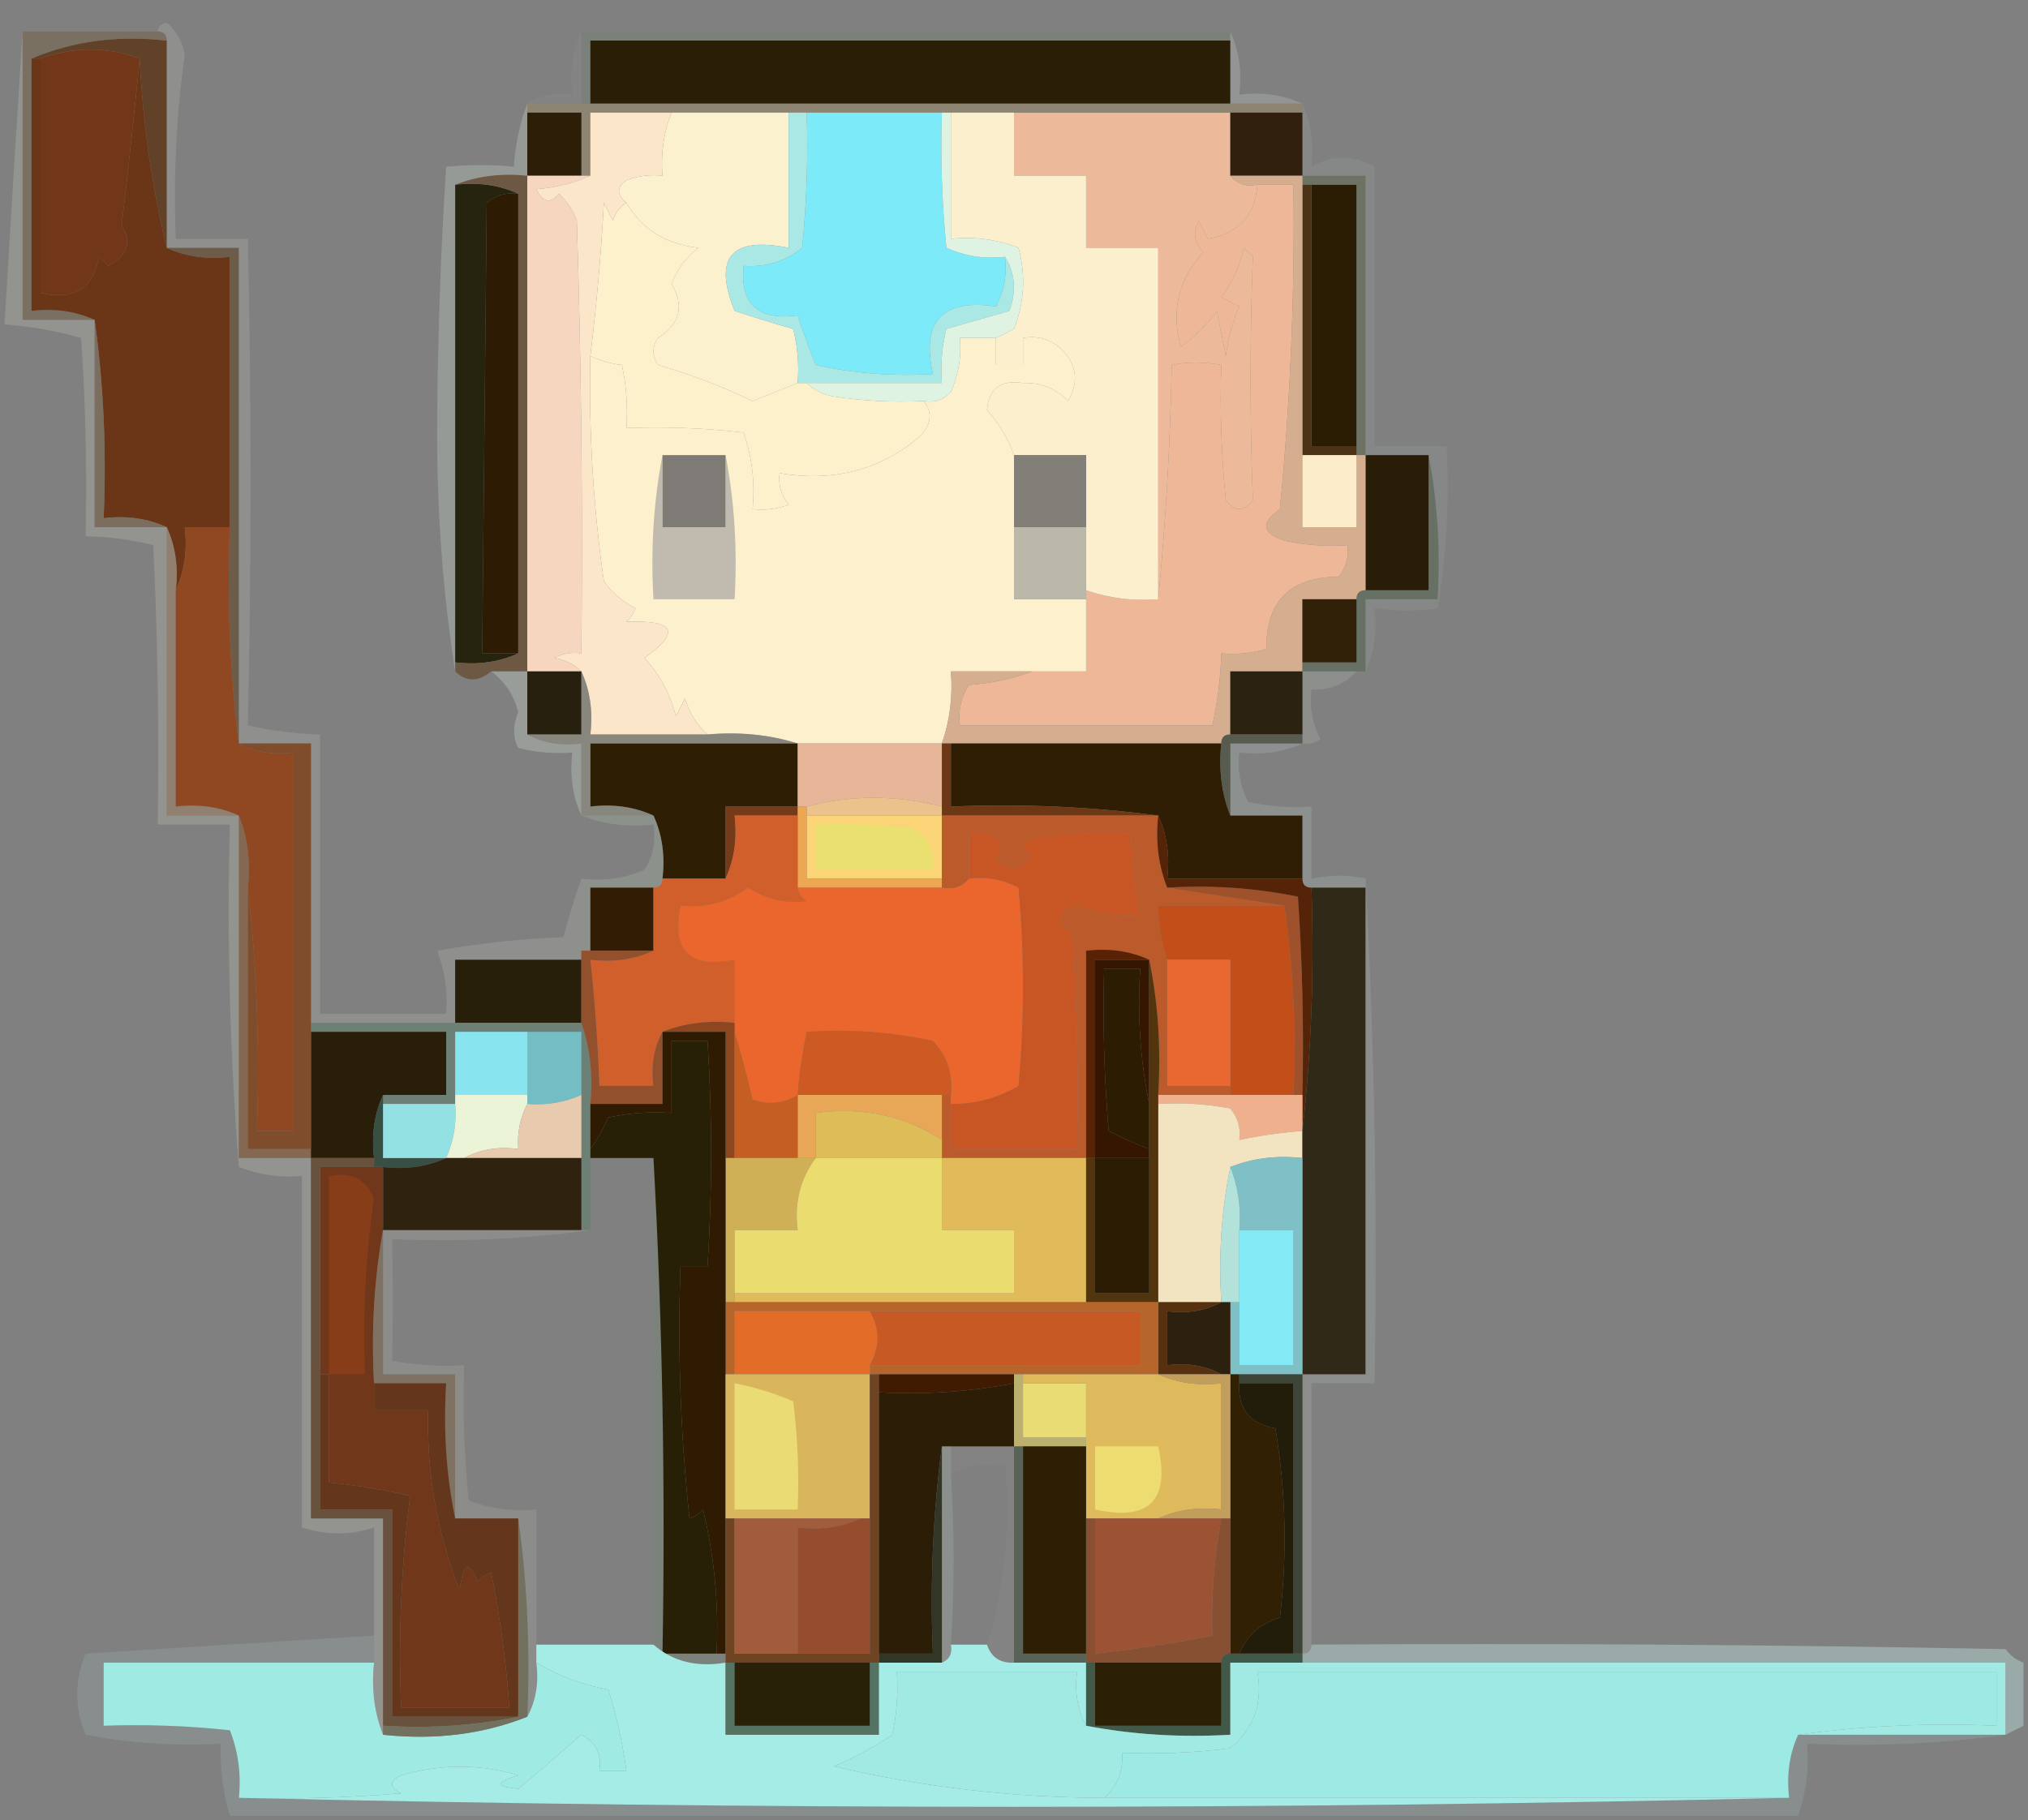 <?xml version="1.0" encoding="UTF-8"?>
<!DOCTYPE svg PUBLIC "-//W3C//DTD SVG 1.1//EN" "http://www.w3.org/Graphics/SVG/1.1/DTD/svg11.dtd">
<svg xmlns="http://www.w3.org/2000/svg" version="1.1" width="225px" height="202px" style="shape-rendering:geometricPrecision; text-rendering:geometricPrecision; image-rendering:optimizeQuality; fill-rule:evenodd; clip-rule:evenodd" xmlns:xlink="http://www.w3.org/1999/xlink">
<rect width="100%" height="100%" fill="#808080" stroke="none"/>
<g><path style="opacity:0.538" fill="#748275" d="M 64.5,3.5 C 88.5,3.5 112.5,3.5 136.5,3.5C 136.5,3.833 136.5,4.167 136.5,4.5C 112.833,4.5 89.167,4.5 65.5,4.5C 65.5,6.833 65.5,9.167 65.5,11.5C 65.167,11.5 64.833,11.5 64.5,11.5C 64.5,8.833 64.5,6.167 64.5,3.5 Z"/></g>
<g><path style="opacity:0.035" fill="#ecfeeb" d="M 64.5,3.5 C 64.5,6.167 64.5,8.833 64.5,11.5C 62.5,11.5 60.5,11.5 58.5,11.5C 59.919,10.549 61.585,10.216 63.5,10.5C 63.198,7.941 63.532,5.607 64.5,3.5 Z"/></g>
<g><path style="opacity:1" fill="#2a1e07" d="M 136.5,4.5 C 136.5,6.833 136.5,9.167 136.5,11.5C 112.833,11.5 89.167,11.5 65.5,11.5C 65.5,9.167 65.5,6.833 65.5,4.5C 89.167,4.5 112.833,4.5 136.5,4.5 Z"/></g>
<g><path style="opacity:0.229" fill="#cfdcd4" d="M 136.5,3.5 C 137.468,5.607 137.802,7.941 137.5,10.5C 140.059,10.198 142.393,10.532 144.5,11.5C 141.833,11.5 139.167,11.5 136.5,11.5C 136.5,9.167 136.5,6.833 136.5,4.5C 136.5,4.167 136.5,3.833 136.5,3.5 Z"/></g>
<g><path style="opacity:1" fill="#614228" d="M 18.5,4.5 C 18.5,12.167 18.5,19.833 18.5,27.5C 16.849,20.726 15.849,13.726 15.5,6.5C 11.833,5.167 8.167,5.167 4.5,6.5C 4.167,6.5 3.833,6.5 3.5,6.5C 8.056,4.558 13.056,3.892 18.5,4.5 Z"/></g>
<g><path style="opacity:1" fill="#ecb99a" d="M 112.5,12.5 C 120.5,12.5 128.5,12.5 136.5,12.5C 136.5,14.833 136.5,17.167 136.5,19.5C 137.209,20.404 138.209,20.737 139.5,20.5C 139.269,23.9 137.436,25.9 134,26.5C 133.667,25.833 133.333,25.167 133,24.5C 132.316,25.784 132.483,26.951 133.5,28C 130.735,30.995 129.902,34.495 131,38.5C 132.57,37.386 133.903,36.053 135,34.5C 135.333,36.167 135.667,37.833 136,39.5C 136.251,37.567 136.751,35.734 137.5,34C 136.833,33.667 136.167,33.333 135.5,33C 136.717,31.352 137.55,29.519 138,27.5C 138.333,27.833 138.667,28.167 139,28.5C 138.661,37.518 138.661,46.518 139,55.5C 138,56.833 137,56.833 136,55.5C 135.501,50.511 135.334,45.511 135.5,40.5C 133.459,40.146 131.626,40.146 130,40.5C 129.83,49.343 129.33,58.01 128.5,66.5C 128.5,53.5 128.5,40.5 128.5,27.5C 125.833,27.5 123.167,27.5 120.5,27.5C 120.5,24.833 120.5,22.167 120.5,19.5C 117.833,19.5 115.167,19.5 112.5,19.5C 112.5,17.167 112.5,14.833 112.5,12.5 Z"/></g>
<g><path style="opacity:1" fill="#723718" d="M 15.5,6.5 C 14.895,12.701 14.228,18.867 13.5,25C 14.668,26.871 14.168,28.371 12,29.5C 11.667,29.167 11.333,28.833 11,28.5C 10.328,32.03 8.162,33.363 4.5,32.5C 4.5,23.833 4.5,15.167 4.5,6.5C 8.167,5.167 11.833,5.167 15.5,6.5 Z"/></g>
<g><path style="opacity:1" fill="#8d8471" d="M 58.5,12.5 C 58.5,12.167 58.5,11.833 58.5,11.5C 60.5,11.5 62.5,11.5 64.5,11.5C 64.833,11.5 65.167,11.5 65.5,11.5C 89.167,11.5 112.833,11.5 136.5,11.5C 139.167,11.5 141.833,11.5 144.5,11.5C 144.5,11.833 144.5,12.167 144.5,12.5C 141.833,12.5 139.167,12.5 136.5,12.5C 128.5,12.5 120.5,12.5 112.5,12.5C 110.167,12.5 107.833,12.5 105.5,12.5C 105.167,12.5 104.833,12.5 104.5,12.5C 99.5,12.5 94.5,12.5 89.5,12.5C 88.833,12.5 88.167,12.5 87.5,12.5C 83.167,12.5 78.833,12.5 74.5,12.5C 71.5,12.5 68.5,12.5 65.5,12.5C 65.5,14.833 65.5,17.167 65.5,19.5C 65.167,19.5 64.833,19.5 64.5,19.5C 64.5,17.167 64.5,14.833 64.5,12.5C 62.5,12.5 60.5,12.5 58.5,12.5 Z"/></g>
<g><path style="opacity:1" fill="#fbf1cf" d="M 74.5,12.5 C 78.833,12.5 83.167,12.5 87.5,12.5C 87.5,17.5 87.5,22.5 87.5,27.5C 81.111,26.218 79.111,28.551 81.5,34.5C 83.686,35.221 85.853,35.888 88,36.5C 88.496,38.473 88.662,40.473 88.5,42.5C 86.862,43.159 85.195,43.826 83.5,44.5C 80.089,42.864 76.589,41.531 73,40.5C 72.333,39.5 72.333,38.5 73,37.5C 75.465,35.945 75.965,33.945 74.5,31.5C 75.115,29.884 76.115,28.55 77.5,27.5C 73.851,27.098 71.184,25.431 69.5,22.5C 68.402,21.603 68.402,20.77 69.5,20C 70.793,19.51 72.127,19.343 73.5,19.5C 73.298,17.05 73.631,14.717 74.5,12.5 Z"/></g>
<g><path style="opacity:1" fill="#31200d" d="M 136.5,12.5 C 139.167,12.5 141.833,12.5 144.5,12.5C 144.5,14.833 144.5,17.167 144.5,19.5C 141.833,19.5 139.167,19.5 136.5,19.5C 136.5,17.167 136.5,14.833 136.5,12.5 Z"/></g>
<g><path style="opacity:1" fill="#2d1e07" d="M 58.5,12.5 C 60.5,12.5 62.5,12.5 64.5,12.5C 64.5,14.833 64.5,17.167 64.5,19.5C 62.5,19.5 60.5,19.5 58.5,19.5C 58.5,17.167 58.5,14.833 58.5,12.5 Z"/></g>
<g><path style="opacity:1" fill="#7ceaf9" d="M 89.5,12.5 C 94.5,12.5 99.5,12.5 104.5,12.5C 104.334,17.511 104.501,22.511 105,27.5C 107.041,28.423 109.208,28.756 111.5,28.5C 111.739,30.467 111.406,32.3 110.5,34C 104.528,33.138 102.195,35.638 103.5,41.5C 99.098,41.772 94.765,41.439 90.5,40.5C 89.77,38.659 89.103,36.825 88.5,35C 84.102,35.592 82.102,33.759 82.5,29.5C 84.936,29.683 87.103,29.016 89,27.5C 89.499,22.511 89.666,17.511 89.5,12.5 Z"/></g>
<g><path style="opacity:1" fill="#fdf1cc" d="M 69.5,22.5 C 71.184,25.431 73.851,27.098 77.5,27.5C 76.115,28.55 75.115,29.884 74.5,31.5C 75.965,33.945 75.465,35.945 73,37.5C 72.333,38.5 72.333,39.5 73,40.5C 76.589,41.531 80.089,42.864 83.5,44.5C 85.195,43.826 86.862,43.159 88.5,42.5C 88.833,42.5 89.167,42.5 89.5,42.5C 90.263,43.268 91.263,43.768 92.5,44C 95.817,44.498 99.15,44.665 102.5,44.5C 103.501,45.789 103.334,47.122 102,48.5C 97.57,52.179 92.403,53.513 86.5,52.5C 86.33,53.822 86.663,54.989 87.5,56C 86.207,56.49 84.873,56.657 83.5,56.5C 83.777,53.553 83.444,50.719 82.5,48C 78.179,47.501 73.846,47.334 69.5,47.5C 69.663,45.143 69.497,42.81 69,40.5C 67.855,40.381 66.689,40.048 65.5,39.5C 66.188,33.866 66.688,28.2 67,22.5C 67.333,23.167 67.667,23.833 68,24.5C 68.278,23.584 68.778,22.918 69.5,22.5 Z"/></g>
<g><path style="opacity:1" fill="#2d1c03" d="M 57.5,21.5 C 57.5,38.5 57.5,55.5 57.5,72.5C 56.167,72.5 54.833,72.5 53.5,72.5C 53.657,55.974 53.823,39.308 54,22.5C 55.011,21.663 56.178,21.33 57.5,21.5 Z"/></g>
<g><path style="opacity:1" fill="#26230f" d="M 50.5,20.5 C 53.059,20.198 55.393,20.532 57.5,21.5C 56.178,21.33 55.011,21.663 54,22.5C 53.823,39.308 53.657,55.974 53.5,72.5C 54.833,72.5 56.167,72.5 57.5,72.5C 55.393,73.468 53.059,73.802 50.5,73.5C 50.5,55.833 50.5,38.167 50.5,20.5 Z"/></g>
<g><path style="opacity:1" fill="#eeb898" d="M 139.5,20.5 C 140.833,20.5 142.167,20.5 143.5,20.5C 143.666,32.528 143.166,44.528 142,56.5C 139.833,58 140,59.167 142.5,60C 144.81,60.497 147.143,60.663 149.5,60.5C 149.67,61.822 149.337,62.989 148.5,64C 143.123,64.043 140.456,66.71 140.5,72C 138.866,72.493 137.199,72.66 135.5,72.5C 135.425,75.206 135.092,77.873 134.5,80.5C 125.167,80.5 115.833,80.5 106.5,80.5C 106.286,78.856 106.62,77.356 107.5,76C 110.036,75.814 112.369,75.314 114.5,74.5C 116.5,74.5 118.5,74.5 120.5,74.5C 120.5,71.833 120.5,69.167 120.5,66.5C 120.5,66.167 120.5,65.833 120.5,65.5C 123.054,66.388 125.721,66.721 128.5,66.5C 129.33,58.01 129.83,49.343 130,40.5C 131.626,40.146 133.459,40.146 135.5,40.5C 135.334,45.511 135.501,50.511 136,55.5C 137,56.833 138,56.833 139,55.5C 138.661,46.518 138.661,37.518 139,28.5C 138.667,28.167 138.333,27.833 138,27.5C 137.55,29.519 136.717,31.352 135.5,33C 136.167,33.333 136.833,33.667 137.5,34C 136.751,35.734 136.251,37.567 136,39.5C 135.667,37.833 135.333,36.167 135,34.5C 133.903,36.053 132.57,37.386 131,38.5C 129.902,34.495 130.735,30.995 133.5,28C 132.483,26.951 132.316,25.784 133,24.5C 133.333,25.167 133.667,25.833 134,26.5C 137.436,25.9 139.269,23.9 139.5,20.5 Z"/></g>
<g><path style="opacity:1" fill="#2a1d03" d="M 145.5,20.5 C 147.167,20.5 148.833,20.5 150.5,20.5C 150.5,30.167 150.5,39.833 150.5,49.5C 148.833,49.5 147.167,49.5 145.5,49.5C 145.5,39.833 145.5,30.167 145.5,20.5 Z"/></g>
<g><path style="opacity:0.686" fill="#646d59" d="M 144.5,20.5 C 144.5,20.167 144.5,19.833 144.5,19.5C 146.833,19.5 149.167,19.5 151.5,19.5C 151.5,29.833 151.5,40.167 151.5,50.5C 151.167,50.5 150.833,50.5 150.5,50.5C 150.5,50.167 150.5,49.833 150.5,49.5C 150.5,39.833 150.5,30.167 150.5,20.5C 148.833,20.5 147.167,20.5 145.5,20.5C 145.167,20.5 144.833,20.5 144.5,20.5 Z"/></g>
<g><path style="opacity:0.735" fill="#786a56" d="M 2.5,3.5 C 7.5,3.5 12.5,3.5 17.5,3.5C 18.167,3.5 18.5,3.833 18.5,4.5C 13.056,3.892 8.056,4.558 3.5,6.5C 3.5,15.833 3.5,25.167 3.5,34.5C 6.059,34.198 8.393,34.532 10.5,35.5C 7.833,35.5 5.167,35.5 2.5,35.5C 2.5,24.833 2.5,14.167 2.5,3.5 Z"/></g>
<g><path style="opacity:1" fill="#6d5943" d="M 50.5,20.5 C 52.948,19.527 55.615,19.194 58.5,19.5C 58.5,37.833 58.5,56.167 58.5,74.5C 57.167,74.5 55.833,74.5 54.5,74.5C 53.039,75.686 51.705,75.686 50.5,74.5C 50.5,74.167 50.5,73.833 50.5,73.5C 53.059,73.802 55.393,73.468 57.5,72.5C 57.5,55.5 57.5,38.5 57.5,21.5C 55.393,20.532 53.059,20.198 50.5,20.5 Z"/></g>
<g><path style="opacity:1" fill="#fcefcd" d="M 105.5,12.5 C 107.833,12.5 110.167,12.5 112.5,12.5C 112.5,14.833 112.5,17.167 112.5,19.5C 115.167,19.5 117.833,19.5 120.5,19.5C 120.5,22.167 120.5,24.833 120.5,27.5C 123.167,27.5 125.833,27.5 128.5,27.5C 128.5,40.5 128.5,53.5 128.5,66.5C 125.721,66.721 123.054,66.388 120.5,65.5C 120.5,63.167 120.5,60.833 120.5,58.5C 120.5,55.833 120.5,53.167 120.5,50.5C 117.833,50.5 115.167,50.5 112.5,50.5C 111.84,48.656 110.84,46.99 109.5,45.5C 109.712,43.112 111.045,42.112 113.5,42.5C 115.481,42.437 117.148,43.104 118.5,44.5C 119.78,42.276 119.447,40.276 117.5,38.5C 116.311,37.571 114.978,37.238 113.5,37.5C 113.5,38.5 113.5,39.5 113.5,40.5C 112.5,40.5 111.5,40.5 110.5,40.5C 110.5,39.5 110.5,38.5 110.5,37.5C 111.15,37.196 111.817,36.863 112.5,36.5C 113.655,33.554 113.821,30.554 113,27.5C 110.619,26.565 108.119,26.232 105.5,26.5C 105.5,21.833 105.5,17.167 105.5,12.5 Z"/></g>
<g><path style="opacity:0.341" fill="#c3cec4" d="M 58.5,11.5 C 58.5,11.833 58.5,12.167 58.5,12.5C 58.5,14.833 58.5,17.167 58.5,19.5C 55.615,19.194 52.948,19.527 50.5,20.5C 50.5,38.167 50.5,55.833 50.5,73.5C 50.5,73.833 50.5,74.167 50.5,74.5C 49.169,66.026 48.502,57.193 48.5,48C 48.538,38.135 48.871,28.301 49.5,18.5C 52.212,18.262 54.712,18.262 57,18.5C 57.186,15.964 57.686,13.631 58.5,11.5 Z"/></g>
<g><path style="opacity:1" fill="#fdf0cd" d="M 110.5,37.5 C 110.5,38.5 110.5,39.5 110.5,40.5C 111.5,40.5 112.5,40.5 113.5,40.5C 113.5,39.5 113.5,38.5 113.5,37.5C 114.978,37.238 116.311,37.571 117.5,38.5C 119.447,40.276 119.78,42.276 118.5,44.5C 117.148,43.104 115.481,42.437 113.5,42.5C 111.045,42.112 109.712,43.112 109.5,45.5C 110.84,46.99 111.84,48.656 112.5,50.5C 112.5,53.167 112.5,55.833 112.5,58.5C 112.5,61.167 112.5,63.833 112.5,66.5C 115.167,66.5 117.833,66.5 120.5,66.5C 120.5,69.167 120.5,71.833 120.5,74.5C 118.5,74.5 116.5,74.5 114.5,74.5C 111.5,74.5 108.5,74.5 105.5,74.5C 105.721,77.279 105.388,79.945 104.5,82.5C 99.167,82.5 93.833,82.5 88.5,82.5C 85.375,81.521 82.042,81.187 78.5,81.5C 77.313,80.466 76.48,79.133 76,77.5C 75.667,78.167 75.333,78.833 75,79.5C 74.346,76.992 73.179,74.826 71.5,73C 75.564,70.119 74.897,68.786 69.5,69C 69.957,68.586 70.291,68.086 70.5,67.5C 69.066,66.77 67.9,65.77 67,64.5C 65.816,56.208 65.316,47.875 65.5,39.5C 66.689,40.048 67.855,40.381 69,40.5C 69.497,42.81 69.663,45.143 69.5,47.5C 73.846,47.334 78.179,47.501 82.5,48C 83.444,50.719 83.777,53.553 83.5,56.5C 84.873,56.657 86.207,56.49 87.5,56C 86.663,54.989 86.33,53.822 86.5,52.5C 92.403,53.513 97.57,52.179 102,48.5C 103.334,47.122 103.501,45.789 102.5,44.5C 103.675,44.719 104.675,44.386 105.5,43.5C 106.348,41.591 106.682,39.591 106.5,37.5C 107.833,37.5 109.167,37.5 110.5,37.5 Z"/></g>
<g><path style="opacity:1" fill="#4d3316" d="M 144.5,20.5 C 144.833,20.5 145.167,20.5 145.5,20.5C 145.5,30.167 145.5,39.833 145.5,49.5C 147.167,49.5 148.833,49.5 150.5,49.5C 150.5,49.833 150.5,50.167 150.5,50.5C 148.5,50.5 146.5,50.5 144.5,50.5C 144.5,40.5 144.5,30.5 144.5,20.5 Z"/></g>
<g><path style="opacity:1" fill="#6b3618" d="M 3.5,6.5 C 3.833,6.5 4.167,6.5 4.5,6.5C 4.5,15.167 4.5,23.833 4.5,32.5C 8.162,33.363 10.328,32.03 11,28.5C 11.333,28.833 11.667,29.167 12,29.5C 14.168,28.371 14.668,26.871 13.5,25C 14.228,18.867 14.895,12.701 15.5,6.5C 15.849,13.726 16.849,20.726 18.5,27.5C 20.607,28.468 22.941,28.802 25.5,28.5C 25.5,38.5 25.5,48.5 25.5,58.5C 23.833,58.5 22.167,58.5 20.5,58.5C 20.802,61.059 20.468,63.393 19.5,65.5C 19.802,62.941 19.468,60.607 18.5,58.5C 16.393,57.532 14.059,57.198 11.5,57.5C 11.825,49.981 11.492,42.648 10.5,35.5C 8.393,34.532 6.059,34.198 3.5,34.5C 3.5,25.167 3.5,15.833 3.5,6.5 Z"/></g>
<g><path style="opacity:0.871" fill="#6a5641" d="M 18.5,27.5 C 21.167,27.5 23.833,27.5 26.5,27.5C 26.5,45.833 26.5,64.167 26.5,82.5C 25.508,74.684 25.174,66.684 25.5,58.5C 25.5,48.5 25.5,38.5 25.5,28.5C 22.941,28.802 20.607,28.468 18.5,27.5 Z"/></g>
<g><path style="opacity:1" fill="#f6d6be" d="M 58.5,19.5 C 60.5,19.5 62.5,19.5 64.5,19.5C 64.833,19.5 65.167,19.5 65.5,19.5C 63.708,20.309 61.708,20.809 59.5,21C 60.253,22.487 61.086,22.654 62,21.5C 62.915,22.328 63.581,23.328 64,24.5C 64.5,40.496 64.667,56.496 64.5,72.5C 63.448,72.35 62.448,72.517 61.5,73C 62.737,73.232 63.737,73.732 64.5,74.5C 62.5,74.5 60.5,74.5 58.5,74.5C 58.5,56.167 58.5,37.833 58.5,19.5 Z"/></g>
<g><path style="opacity:1" fill="#a9e8e4" d="M 87.5,12.5 C 88.167,12.5 88.833,12.5 89.5,12.5C 89.666,17.511 89.499,22.511 89,27.5C 87.103,29.016 84.936,29.683 82.5,29.5C 82.102,33.759 84.102,35.592 88.5,35C 89.103,36.825 89.77,38.659 90.5,40.5C 94.765,41.439 99.098,41.772 103.5,41.5C 102.195,35.638 104.528,33.138 110.5,34C 111.406,32.3 111.739,30.467 111.5,28.5C 112.622,30.288 112.789,32.288 112,34.5C 109.667,35.167 107.333,35.833 105,36.5C 104.505,38.473 104.338,40.473 104.5,42.5C 99.5,42.5 94.5,42.5 89.5,42.5C 89.167,42.5 88.833,42.5 88.5,42.5C 88.662,40.473 88.496,38.473 88,36.5C 85.853,35.888 83.686,35.221 81.5,34.5C 79.111,28.551 81.111,26.218 87.5,27.5C 87.5,22.5 87.5,17.5 87.5,12.5 Z"/></g>
<g><path style="opacity:0.224" fill="#d9dbcb" d="M 2.5,3.5 C 2.5,14.167 2.5,24.833 2.5,35.5C 5.167,35.5 7.833,35.5 10.5,35.5C 10.5,43.167 10.5,50.833 10.5,58.5C 13.167,58.5 15.833,58.5 18.5,58.5C 18.5,69.167 18.5,79.833 18.5,90.5C 21.167,90.5 23.833,90.5 26.5,90.5C 26.5,103.167 26.5,115.833 26.5,128.5C 29.167,128.5 31.833,128.5 34.5,128.5C 34.5,141.833 34.5,155.167 34.5,168.5C 37.167,168.5 39.833,168.5 42.5,168.5C 42.5,176.167 42.5,183.833 42.5,191.5C 42.5,191.833 42.5,192.167 42.5,192.5C 41.527,190.052 41.194,187.385 41.5,184.5C 41.5,183.5 41.5,182.5 41.5,181.5C 41.5,177.5 41.5,173.5 41.5,169.5C 38.938,170.371 36.272,170.371 33.5,169.5C 33.5,156.5 33.5,143.5 33.5,130.5C 31.08,130.708 28.747,130.374 26.5,129.5C 25.501,116.851 25.168,104.184 25.5,91.5C 22.833,91.5 20.167,91.5 17.5,91.5C 17.666,81.161 17.5,70.828 17,60.5C 14.793,59.918 12.293,59.584 9.5,59.5C 9.666,52.159 9.5,44.826 9,37.5C 6.26,36.718 3.426,36.218 0.5,36C 1.156,25.069 1.823,14.235 2.5,3.5 Z"/></g>
<g><path style="opacity:1" fill="#dff3e2" d="M 104.5,12.5 C 104.833,12.5 105.167,12.5 105.5,12.5C 105.5,17.167 105.5,21.833 105.5,26.5C 108.119,26.232 110.619,26.565 113,27.5C 113.821,30.554 113.655,33.554 112.5,36.5C 111.817,36.863 111.15,37.196 110.5,37.5C 109.167,37.5 107.833,37.5 106.5,37.5C 106.682,39.591 106.348,41.591 105.5,43.5C 104.675,44.386 103.675,44.719 102.5,44.5C 99.15,44.665 95.817,44.498 92.5,44C 91.263,43.768 90.263,43.268 89.5,42.5C 94.5,42.5 99.5,42.5 104.5,42.5C 104.338,40.473 104.505,38.473 105,36.5C 107.333,35.833 109.667,35.167 112,34.5C 112.789,32.288 112.622,30.288 111.5,28.5C 109.208,28.756 107.041,28.423 105,27.5C 104.501,22.511 104.334,17.511 104.5,12.5 Z"/></g>
<g><path style="opacity:0.186" fill="#d2d9cc" d="M 17.5,3.5 C 17.56,2.957 17.893,2.624 18.5,2.5C 19.553,3.438 20.22,4.605 20.5,6C 19.555,12.788 19.222,19.621 19.5,26.5C 22.167,26.5 24.833,26.5 27.5,26.5C 27.897,44.583 27.897,62.583 27.5,80.5C 30.127,81.092 32.794,81.425 35.5,81.5C 35.5,91.833 35.5,102.167 35.5,112.5C 40.167,112.5 44.833,112.5 49.5,112.5C 49.708,110.08 49.374,107.747 48.5,105.5C 53.132,104.672 57.798,104.172 62.5,104C 63.117,101.723 63.784,99.556 64.5,97.5C 64.5,100.167 64.5,102.833 64.5,105.5C 64.5,105.833 64.5,106.167 64.5,106.5C 59.833,106.5 55.167,106.5 50.5,106.5C 50.5,108.833 50.5,111.167 50.5,113.5C 45.167,113.5 39.833,113.5 34.5,113.5C 34.5,103.167 34.5,92.833 34.5,82.5C 31.833,82.5 29.167,82.5 26.5,82.5C 26.5,64.167 26.5,45.833 26.5,27.5C 23.833,27.5 21.167,27.5 18.5,27.5C 18.5,19.833 18.5,12.167 18.5,4.5C 18.5,3.833 18.167,3.5 17.5,3.5 Z"/></g>
<g><path style="opacity:0.76" fill="#7b6853" d="M 10.5,35.5 C 11.492,42.648 11.825,49.981 11.5,57.5C 14.059,57.198 16.393,57.532 18.5,58.5C 15.833,58.5 13.167,58.5 10.5,58.5C 10.5,50.833 10.5,43.167 10.5,35.5 Z"/></g>
<g><path style="opacity:1" fill="#817f78" d="M 112.5,50.5 C 115.167,50.5 117.833,50.5 120.5,50.5C 120.5,53.167 120.5,55.833 120.5,58.5C 117.833,58.5 115.167,58.5 112.5,58.5C 112.5,55.833 112.5,53.167 112.5,50.5 Z"/></g>
<g><path style="opacity:1" fill="#291d07" d="M 151.5,50.5 C 153.833,50.5 156.167,50.5 158.5,50.5C 158.5,55.5 158.5,60.5 158.5,65.5C 156.167,65.5 153.833,65.5 151.5,65.5C 151.5,60.5 151.5,55.5 151.5,50.5 Z"/></g>
<g><path style="opacity:1" fill="#d5ad8f" d="M 136.5,19.5 C 139.167,19.5 141.833,19.5 144.5,19.5C 144.5,19.833 144.5,20.167 144.5,20.5C 144.5,30.5 144.5,40.5 144.5,50.5C 144.5,53.167 144.5,55.833 144.5,58.5C 146.5,58.5 148.5,58.5 150.5,58.5C 150.5,55.833 150.5,53.167 150.5,50.5C 150.833,50.5 151.167,50.5 151.5,50.5C 151.5,55.5 151.5,60.5 151.5,65.5C 150.833,65.5 150.5,65.833 150.5,66.5C 148.5,66.5 146.5,66.5 144.5,66.5C 144.5,68.833 144.5,71.167 144.5,73.5C 144.5,73.833 144.5,74.167 144.5,74.5C 141.833,74.5 139.167,74.5 136.5,74.5C 136.5,76.833 136.5,79.167 136.5,81.5C 135.833,81.5 135.5,81.833 135.5,82.5C 125.5,82.5 115.5,82.5 105.5,82.5C 105.167,82.5 104.833,82.5 104.5,82.5C 105.388,79.945 105.721,77.279 105.5,74.5C 108.5,74.5 111.5,74.5 114.5,74.5C 112.369,75.314 110.036,75.814 107.5,76C 106.62,77.356 106.286,78.856 106.5,80.5C 115.833,80.5 125.167,80.5 134.5,80.5C 135.092,77.873 135.425,75.206 135.5,72.5C 137.199,72.66 138.866,72.493 140.5,72C 140.456,66.71 143.123,64.043 148.5,64C 149.337,62.989 149.67,61.822 149.5,60.5C 147.143,60.663 144.81,60.497 142.5,60C 140,59.167 139.833,58 142,56.5C 143.166,44.528 143.666,32.528 143.5,20.5C 142.167,20.5 140.833,20.5 139.5,20.5C 138.209,20.737 137.209,20.404 136.5,19.5 Z"/></g>
<g><path style="opacity:1" fill="#fcecc9" d="M 144.5,50.5 C 146.5,50.5 148.5,50.5 150.5,50.5C 150.5,53.167 150.5,55.833 150.5,58.5C 148.5,58.5 146.5,58.5 144.5,58.5C 144.5,55.833 144.5,53.167 144.5,50.5 Z"/></g>
<g><path style="opacity:1" fill="#c0baaf" d="M 73.5,50.5 C 73.5,53.167 73.5,55.833 73.5,58.5C 75.833,58.5 78.167,58.5 80.5,58.5C 80.5,55.833 80.5,53.167 80.5,50.5C 81.488,55.641 81.821,60.974 81.5,66.5C 78.5,66.5 75.5,66.5 72.5,66.5C 72.179,60.974 72.512,55.641 73.5,50.5 Z"/></g>
<g><path style="opacity:1" fill="#7e7b77" d="M 73.5,50.5 C 75.833,50.5 78.167,50.5 80.5,50.5C 80.5,53.167 80.5,55.833 80.5,58.5C 78.167,58.5 75.833,58.5 73.5,58.5C 73.5,55.833 73.5,53.167 73.5,50.5 Z"/></g>
<g><path style="opacity:1" fill="#fbe6c9" d="M 74.5,12.5 C 73.631,14.717 73.298,17.05 73.5,19.5C 72.127,19.343 70.793,19.51 69.5,20C 68.402,20.77 68.402,21.603 69.5,22.5C 68.778,22.918 68.278,23.584 68,24.5C 67.667,23.833 67.333,23.167 67,22.5C 66.688,28.2 66.188,33.866 65.5,39.5C 65.316,47.875 65.816,56.208 67,64.5C 67.9,65.77 69.066,66.77 70.5,67.5C 70.291,68.086 69.957,68.586 69.5,69C 74.897,68.786 75.564,70.119 71.5,73C 73.179,74.826 74.346,76.992 75,79.5C 75.333,78.833 75.667,78.167 76,77.5C 76.48,79.133 77.313,80.466 78.5,81.5C 74.167,81.5 69.833,81.5 65.5,81.5C 65.802,78.941 65.468,76.607 64.5,74.5C 63.737,73.732 62.737,73.232 61.5,73C 62.448,72.517 63.448,72.35 64.5,72.5C 64.667,56.496 64.5,40.496 64,24.5C 63.581,23.328 62.915,22.328 62,21.5C 61.086,22.654 60.253,22.487 59.5,21C 61.708,20.809 63.708,20.309 65.5,19.5C 65.5,17.167 65.5,14.833 65.5,12.5C 68.5,12.5 71.5,12.5 74.5,12.5 Z"/></g>
<g><path style="opacity:1" fill="#bcb8a9" d="M 112.5,58.5 C 115.167,58.5 117.833,58.5 120.5,58.5C 120.5,60.833 120.5,63.167 120.5,65.5C 120.5,65.833 120.5,66.167 120.5,66.5C 117.833,66.5 115.167,66.5 112.5,66.5C 112.5,63.833 112.5,61.167 112.5,58.5 Z"/></g>
<g><path style="opacity:0.722" fill="#5d6959" d="M 158.5,50.5 C 159.488,55.641 159.821,60.974 159.5,66.5C 156.833,66.5 154.167,66.5 151.5,66.5C 151.5,69.167 151.5,71.833 151.5,74.5C 151.167,74.5 150.833,74.5 150.5,74.5C 148.5,74.5 146.5,74.5 144.5,74.5C 144.5,74.167 144.5,73.833 144.5,73.5C 146.5,73.5 148.5,73.5 150.5,73.5C 150.5,71.167 150.5,68.833 150.5,66.5C 150.5,65.833 150.833,65.5 151.5,65.5C 153.833,65.5 156.167,65.5 158.5,65.5C 158.5,60.5 158.5,55.5 158.5,50.5 Z"/></g>
<g><path style="opacity:1" fill="#302108" d="M 150.5,66.5 C 150.5,68.833 150.5,71.167 150.5,73.5C 148.5,73.5 146.5,73.5 144.5,73.5C 144.5,71.167 144.5,68.833 144.5,66.5C 146.5,66.5 148.5,66.5 150.5,66.5 Z"/></g>
<g><path style="opacity:0.076" fill="#d4ebdf" d="M 144.5,11.5 C 145.468,13.607 145.802,15.941 145.5,18.5C 147.833,17.167 150.167,17.167 152.5,18.5C 152.5,28.833 152.5,39.167 152.5,49.5C 155.167,49.5 157.833,49.5 160.5,49.5C 160.829,55.537 160.496,61.537 159.5,67.5C 157.345,67.838 155.011,67.838 152.5,67.5C 152.802,70.059 152.468,72.393 151.5,74.5C 151.5,71.833 151.5,69.167 151.5,66.5C 154.167,66.5 156.833,66.5 159.5,66.5C 159.821,60.974 159.488,55.641 158.5,50.5C 156.167,50.5 153.833,50.5 151.5,50.5C 151.5,40.167 151.5,29.833 151.5,19.5C 149.167,19.5 146.833,19.5 144.5,19.5C 144.5,17.167 144.5,14.833 144.5,12.5C 144.5,12.167 144.5,11.833 144.5,11.5 Z"/></g>
<g><path style="opacity:0.141" fill="#ddebe2" d="M 144.5,74.5 C 146.5,74.5 148.5,74.5 150.5,74.5C 149.22,75.931 147.553,76.598 145.5,76.5C 145.261,78.467 145.594,80.3 146.5,82C 145.906,82.464 145.239,82.631 144.5,82.5C 144.5,82.167 144.5,81.833 144.5,81.5C 144.5,79.167 144.5,76.833 144.5,74.5 Z"/></g>
<g><path style="opacity:0.302" fill="#d4e3d8" d="M 54.5,74.5 C 55.833,74.5 57.167,74.5 58.5,74.5C 58.5,76.833 58.5,79.167 58.5,81.5C 60.265,82.461 62.265,82.795 64.5,82.5C 64.5,85.167 64.5,87.833 64.5,90.5C 63.532,88.393 63.198,86.059 63.5,83.5C 61.473,83.662 59.473,83.496 57.5,83C 56.886,81.87 56.886,80.537 57.5,79C 56.992,77.107 55.992,75.607 54.5,74.5 Z"/></g>
<g><path style="opacity:0.751" fill="#97806a" d="M 18.5,58.5 C 19.468,60.607 19.802,62.941 19.5,65.5C 19.5,73.5 19.5,81.5 19.5,89.5C 22.059,89.198 24.393,89.532 26.5,90.5C 23.833,90.5 21.167,90.5 18.5,90.5C 18.5,79.833 18.5,69.167 18.5,58.5 Z"/></g>
<g><path style="opacity:1" fill="#28200e" d="M 58.5,74.5 C 60.5,74.5 62.5,74.5 64.5,74.5C 64.5,76.833 64.5,79.167 64.5,81.5C 62.5,81.5 60.5,81.5 58.5,81.5C 58.5,79.167 58.5,76.833 58.5,74.5 Z"/></g>
<g><path style="opacity:1" fill="#2c2211" d="M 144.5,74.5 C 144.5,76.833 144.5,79.167 144.5,81.5C 141.833,81.5 139.167,81.5 136.5,81.5C 136.5,79.167 136.5,76.833 136.5,74.5C 139.167,74.5 141.833,74.5 144.5,74.5 Z"/></g>
<g><path style="opacity:1" fill="#2e1e04" d="M 88.5,82.5 C 88.5,84.833 88.5,87.167 88.5,89.5C 85.833,89.5 83.167,89.5 80.5,89.5C 80.5,92.167 80.5,94.833 80.5,97.5C 78.167,97.5 75.833,97.5 73.5,97.5C 73.802,94.941 73.468,92.607 72.5,90.5C 70.393,89.532 68.059,89.198 65.5,89.5C 65.5,87.167 65.5,84.833 65.5,82.5C 73.167,82.5 80.833,82.5 88.5,82.5 Z"/></g>
<g><path style="opacity:0.486" fill="#908f7b" d="M 64.5,74.5 C 65.468,76.607 65.802,78.941 65.5,81.5C 69.833,81.5 74.167,81.5 78.5,81.5C 82.042,81.187 85.375,81.521 88.5,82.5C 80.833,82.5 73.167,82.5 65.5,82.5C 65.5,84.833 65.5,87.167 65.5,89.5C 68.059,89.198 70.393,89.532 72.5,90.5C 69.833,90.5 67.167,90.5 64.5,90.5C 64.5,87.833 64.5,85.167 64.5,82.5C 62.265,82.795 60.265,82.461 58.5,81.5C 60.5,81.5 62.5,81.5 64.5,81.5C 64.5,79.167 64.5,76.833 64.5,74.5 Z"/></g>
<g><path style="opacity:1" fill="#2f1d04" d="M 105.5,82.5 C 115.5,82.5 125.5,82.5 135.5,82.5C 135.194,85.385 135.527,88.052 136.5,90.5C 139.167,90.5 141.833,90.5 144.5,90.5C 144.5,92.833 144.5,95.167 144.5,97.5C 139.5,97.5 134.5,97.5 129.5,97.5C 129.802,94.941 129.468,92.607 128.5,90.5C 121.018,89.508 113.352,89.175 105.5,89.5C 105.5,87.167 105.5,84.833 105.5,82.5 Z"/></g>
<g><path style="opacity:1" fill="#e7b699" d="M 88.5,82.5 C 93.833,82.5 99.167,82.5 104.5,82.5C 104.5,84.833 104.5,87.167 104.5,89.5C 99.4,88.2 94.4,88.2 89.5,89.5C 89.167,89.5 88.833,89.5 88.5,89.5C 88.5,87.167 88.5,84.833 88.5,82.5 Z"/></g>
<g><path style="opacity:0.235" fill="#b6cac0" d="M 144.5,82.5 C 142.393,83.468 140.059,83.802 137.5,83.5C 137.261,85.467 137.594,87.3 138.5,89C 140.81,89.497 143.143,89.663 145.5,89.5C 145.5,92.167 145.5,94.833 145.5,97.5C 147.703,97.065 149.703,97.065 151.5,97.5C 151.5,97.833 151.5,98.167 151.5,98.5C 149.5,98.5 147.5,98.5 145.5,98.5C 144.833,98.5 144.5,98.167 144.5,97.5C 144.5,95.167 144.5,92.833 144.5,90.5C 141.833,90.5 139.167,90.5 136.5,90.5C 136.5,87.833 136.5,85.167 136.5,82.5C 139.167,82.5 141.833,82.5 144.5,82.5 Z"/></g>
<g><path style="opacity:0.788" fill="#4e5243" d="M 136.5,81.5 C 139.167,81.5 141.833,81.5 144.5,81.5C 144.5,81.833 144.5,82.167 144.5,82.5C 141.833,82.5 139.167,82.5 136.5,82.5C 136.5,85.167 136.5,87.833 136.5,90.5C 135.527,88.052 135.194,85.385 135.5,82.5C 135.5,81.833 135.833,81.5 136.5,81.5 Z"/></g>
<g><path style="opacity:1" fill="#ebc28b" d="M 104.5,89.5 C 104.5,89.833 104.5,90.167 104.5,90.5C 99.5,90.5 94.5,90.5 89.5,90.5C 89.5,90.167 89.5,89.833 89.5,89.5C 94.4,88.2 99.4,88.2 104.5,89.5 Z"/></g>
<g><path style="opacity:1" fill="#753a18" d="M 88.5,89.5 C 88.5,89.833 88.5,90.167 88.5,90.5C 86.167,90.5 83.833,90.5 81.5,90.5C 81.802,93.059 81.468,95.393 80.5,97.5C 80.5,94.833 80.5,92.167 80.5,89.5C 83.167,89.5 85.833,89.5 88.5,89.5 Z"/></g>
<g><path style="opacity:1" fill="#6d3815" d="M 104.5,82.5 C 104.833,82.5 105.167,82.5 105.5,82.5C 105.5,84.833 105.5,87.167 105.5,89.5C 113.352,89.175 121.018,89.508 128.5,90.5C 120.5,90.5 112.5,90.5 104.5,90.5C 104.5,90.167 104.5,89.833 104.5,89.5C 104.5,87.167 104.5,84.833 104.5,82.5 Z"/></g>
<g><path style="opacity:0.005" fill="#fefffe" d="M 71.5,96.5 C 69.972,96.483 69.472,95.816 70,94.5C 70.717,95.044 71.217,95.711 71.5,96.5 Z"/></g>
<g><path style="opacity:1" fill="#fad476" d="M 89.5,90.5 C 94.5,90.5 99.5,90.5 104.5,90.5C 104.5,92.833 104.5,95.167 104.5,97.5C 99.5,97.5 94.5,97.5 89.5,97.5C 89.5,95.167 89.5,92.833 89.5,90.5 Z"/></g>
<g><path style="opacity:1" fill="#eae070" d="M 90.5,91.5 C 94.182,91.335 97.848,91.501 101.5,92C 103.107,93.049 103.773,94.549 103.5,96.5C 99.167,96.5 94.833,96.5 90.5,96.5C 90.5,94.833 90.5,93.167 90.5,91.5 Z"/></g>
<g><path style="opacity:0.435" fill="#9ca89d" d="M 64.5,90.5 C 67.167,90.5 69.833,90.5 72.5,90.5C 73.468,92.607 73.802,94.941 73.5,97.5C 73.5,98.167 73.167,98.5 72.5,98.5C 70.167,98.5 67.833,98.5 65.5,98.5C 65.5,100.833 65.5,103.167 65.5,105.5C 65.167,105.5 64.833,105.5 64.5,105.5C 64.5,102.833 64.5,100.167 64.5,97.5C 67.059,97.802 69.393,97.468 71.5,96.5C 72.451,95.081 72.784,93.415 72.5,91.5C 69.615,91.806 66.948,91.473 64.5,90.5 Z"/></g>
<g><path style="opacity:1" fill="#eda651" d="M 88.5,89.5 C 88.833,89.5 89.167,89.5 89.5,89.5C 89.5,89.833 89.5,90.167 89.5,90.5C 89.5,92.833 89.5,95.167 89.5,97.5C 94.5,97.5 99.5,97.5 104.5,97.5C 104.5,97.833 104.5,98.167 104.5,98.5C 99.167,98.5 93.833,98.5 88.5,98.5C 88.5,95.833 88.5,93.167 88.5,90.5C 88.5,90.167 88.5,89.833 88.5,89.5 Z"/></g>
<g><path style="opacity:1" fill="#bb5a2a" d="M 104.5,90.5 C 112.5,90.5 120.5,90.5 128.5,90.5C 128.194,93.385 128.527,96.052 129.5,98.5C 133.833,99.167 138.167,99.833 142.5,100.5C 137.833,100.5 133.167,100.5 128.5,100.5C 128.517,102.565 128.85,104.565 129.5,106.5C 129.5,111.167 129.5,115.833 129.5,120.5C 131.833,120.5 134.167,120.5 136.5,120.5C 136.5,120.833 136.5,121.167 136.5,121.5C 133.833,121.5 131.167,121.5 128.5,121.5C 128.821,116.305 128.487,111.305 127.5,106.5C 125.393,105.532 123.059,105.198 120.5,105.5C 120.5,113.167 120.5,120.833 120.5,128.5C 115.167,128.5 109.833,128.5 104.5,128.5C 104.5,127.833 104.5,127.167 104.5,126.5C 104.5,124.833 104.5,123.167 104.5,121.5C 104.833,121.5 105.167,121.5 105.5,121.5C 105.5,121.833 105.5,122.167 105.5,122.5C 105.5,124.167 105.5,125.833 105.5,127.5C 110.167,127.5 114.833,127.5 119.5,127.5C 119.666,119.493 119.5,111.493 119,103.5C 117.033,102.269 117.199,101.269 119.5,100.5C 121.747,101.374 124.08,101.708 126.5,101.5C 125.841,98.545 125.508,95.545 125.5,92.5C 121.818,92.335 118.152,92.501 114.5,93C 113.167,93.667 113.167,94.333 114.5,95C 113.289,96.578 111.955,96.745 110.5,95.5C 111.523,93.105 110.523,92.105 107.5,92.5C 107.5,94.167 107.5,95.833 107.5,97.5C 106.791,98.404 105.791,98.737 104.5,98.5C 104.5,98.167 104.5,97.833 104.5,97.5C 104.5,95.167 104.5,92.833 104.5,90.5 Z"/></g>
<g><path style="opacity:1" fill="#904823" d="M 25.5,58.5 C 25.174,66.684 25.508,74.684 26.5,82.5C 28.265,83.461 30.265,83.795 32.5,83.5C 32.5,97.5 32.5,111.5 32.5,125.5C 31.167,125.5 29.833,125.5 28.5,125.5C 28.827,116.318 28.493,107.318 27.5,98.5C 27.806,95.615 27.473,92.948 26.5,90.5C 24.393,89.532 22.059,89.198 19.5,89.5C 19.5,81.5 19.5,73.5 19.5,65.5C 20.468,63.393 20.802,61.059 20.5,58.5C 22.167,58.5 23.833,58.5 25.5,58.5 Z"/></g>
<g><path style="opacity:1" fill="#321d04" d="M 72.5,98.5 C 72.5,100.833 72.5,103.167 72.5,105.5C 70.167,105.5 67.833,105.5 65.5,105.5C 65.5,103.167 65.5,100.833 65.5,98.5C 67.833,98.5 70.167,98.5 72.5,98.5 Z"/></g>
<g><path style="opacity:1" fill="#ea662c" d="M 107.5,97.5 C 109.467,97.261 111.301,97.594 113,98.5C 113.667,105.833 113.667,113.167 113,120.5C 110.699,121.867 108.199,122.534 105.5,122.5C 105.5,122.167 105.5,121.833 105.5,121.5C 105.753,119.173 105.086,117.173 103.5,115.5C 98.88,114.507 94.214,114.173 89.5,114.5C 89.007,116.806 88.674,119.139 88.5,121.5C 86.932,122.473 85.265,122.64 83.5,122C 82.877,119.393 82.21,116.893 81.5,114.5C 81.5,114.167 81.5,113.833 81.5,113.5C 81.5,111.167 81.5,108.833 81.5,106.5C 76.5,107.5 74.5,105.5 75.5,100.5C 78.29,100.778 80.79,100.111 83,98.5C 85.05,99.791 87.217,100.291 89.5,100C 88.944,99.617 88.611,99.117 88.5,98.5C 93.833,98.5 99.167,98.5 104.5,98.5C 105.791,98.737 106.791,98.404 107.5,97.5 Z"/></g>
<g><path style="opacity:1" fill="#c75624" d="M 105.5,122.5 C 108.199,122.534 110.699,121.867 113,120.5C 113.667,113.167 113.667,105.833 113,98.5C 111.301,97.594 109.467,97.261 107.5,97.5C 107.5,95.833 107.5,94.167 107.5,92.5C 110.523,92.105 111.523,93.105 110.5,95.5C 111.955,96.745 113.289,96.578 114.5,95C 113.167,94.333 113.167,93.667 114.5,93C 118.152,92.501 121.818,92.335 125.5,92.5C 125.508,95.545 125.841,98.545 126.5,101.5C 124.08,101.708 121.747,101.374 119.5,100.5C 117.199,101.269 117.033,102.269 119,103.5C 119.5,111.493 119.666,119.493 119.5,127.5C 114.833,127.5 110.167,127.5 105.5,127.5C 105.5,125.833 105.5,124.167 105.5,122.5 Z"/></g>
<g><path style="opacity:1" fill="#c24f1a" d="M 142.5,100.5 C 143.491,107.313 143.825,114.313 143.5,121.5C 141.167,121.5 138.833,121.5 136.5,121.5C 136.5,121.167 136.5,120.833 136.5,120.5C 136.5,115.833 136.5,111.167 136.5,106.5C 134.167,106.5 131.833,106.5 129.5,106.5C 128.85,104.565 128.517,102.565 128.5,100.5C 133.167,100.5 137.833,100.5 142.5,100.5 Z"/></g>
<g><path style="opacity:1" fill="#9e512a" d="M 129.5,98.5 C 134.43,98.198 139.263,98.531 144,99.5C 144.5,106.826 144.666,114.159 144.5,121.5C 144.167,121.5 143.833,121.5 143.5,121.5C 143.825,114.313 143.491,107.313 142.5,100.5C 138.167,99.833 133.833,99.167 129.5,98.5 Z"/></g>
<g><path style="opacity:0.816" fill="#846247" d="M 26.5,90.5 C 27.473,92.948 27.806,95.615 27.5,98.5C 27.5,108.167 27.5,117.833 27.5,127.5C 29.833,127.5 32.167,127.5 34.5,127.5C 34.5,127.833 34.5,128.167 34.5,128.5C 31.833,128.5 29.167,128.5 26.5,128.5C 26.5,115.833 26.5,103.167 26.5,90.5 Z"/></g>
<g><path style="opacity:1" fill="#281f0b" d="M 64.5,106.5 C 64.5,108.833 64.5,111.167 64.5,113.5C 59.833,113.5 55.167,113.5 50.5,113.5C 50.5,111.167 50.5,108.833 50.5,106.5C 55.167,106.5 59.833,106.5 64.5,106.5 Z"/></g>
<g><path style="opacity:1" fill="#d05f2c" d="M 88.5,90.5 C 88.5,93.167 88.5,95.833 88.5,98.5C 88.611,99.117 88.944,99.617 89.5,100C 87.217,100.291 85.05,99.791 83,98.5C 80.79,100.111 78.29,100.778 75.5,100.5C 74.5,105.5 76.5,107.5 81.5,106.5C 81.5,108.833 81.5,111.167 81.5,113.5C 78.615,113.194 75.948,113.527 73.5,114.5C 72.539,116.265 72.205,118.265 72.5,120.5C 70.5,120.5 68.5,120.5 66.5,120.5C 66.331,115.819 65.998,111.152 65.5,106.5C 68.059,106.802 70.393,106.468 72.5,105.5C 72.5,103.167 72.5,100.833 72.5,98.5C 73.167,98.5 73.5,98.167 73.5,97.5C 75.833,97.5 78.167,97.5 80.5,97.5C 81.468,95.393 81.802,93.059 81.5,90.5C 83.833,90.5 86.167,90.5 88.5,90.5 Z"/></g>
<g><path style="opacity:1" fill="#351600" d="M 127.5,106.5 C 127.5,111.833 127.5,117.167 127.5,122.5C 126.513,117.695 126.179,112.695 126.5,107.5C 125.167,107.5 123.833,107.5 122.5,107.5C 122.334,113.509 122.501,119.509 123,125.5C 124.47,126.267 125.97,126.933 127.5,127.5C 127.5,127.833 127.5,128.167 127.5,128.5C 125.5,128.5 123.5,128.5 121.5,128.5C 121.5,121.167 121.5,113.833 121.5,106.5C 123.5,106.5 125.5,106.5 127.5,106.5 Z"/></g>
<g><path style="opacity:1" fill="#552308" d="M 128.5,90.5 C 129.468,92.607 129.802,94.941 129.5,97.5C 134.5,97.5 139.5,97.5 144.5,97.5C 144.5,98.167 144.833,98.5 145.5,98.5C 145.827,107.682 145.493,116.682 144.5,125.5C 144.5,124.167 144.5,122.833 144.5,121.5C 144.666,114.159 144.5,106.826 144,99.5C 139.263,98.531 134.43,98.198 129.5,98.5C 128.527,96.052 128.194,93.385 128.5,90.5 Z"/></g>
<g><path style="opacity:1" fill="#2c1d02" d="M 127.5,122.5 C 127.5,124.167 127.5,125.833 127.5,127.5C 125.97,126.933 124.47,126.267 123,125.5C 122.501,119.509 122.334,113.509 122.5,107.5C 123.833,107.5 125.167,107.5 126.5,107.5C 126.179,112.695 126.513,117.695 127.5,122.5 Z"/></g>
<g><path style="opacity:1" fill="#6c8075" d="M 34.5,114.5 C 34.5,114.167 34.5,113.833 34.5,113.5C 39.833,113.5 45.167,113.5 50.5,113.5C 55.167,113.5 59.833,113.5 64.5,113.5C 65.477,116.287 65.81,119.287 65.5,122.5C 65.5,124.167 65.5,125.833 65.5,127.5C 65.5,127.833 65.5,128.167 65.5,128.5C 65.5,130.833 65.5,133.167 65.5,135.5C 65.5,135.833 65.5,136.167 65.5,136.5C 65.167,136.5 64.833,136.5 64.5,136.5C 64.5,133.833 64.5,131.167 64.5,128.5C 64.5,126.167 64.5,123.833 64.5,121.5C 64.5,119.167 64.5,116.833 64.5,114.5C 62.5,114.5 60.5,114.5 58.5,114.5C 55.833,114.5 53.167,114.5 50.5,114.5C 50.5,116.833 50.5,119.167 50.5,121.5C 50.5,121.833 50.5,122.167 50.5,122.5C 47.833,122.5 45.167,122.5 42.5,122.5C 42.5,122.167 42.5,121.833 42.5,121.5C 44.833,121.5 47.167,121.5 49.5,121.5C 49.5,119.167 49.5,116.833 49.5,114.5C 44.5,114.5 39.5,114.5 34.5,114.5 Z"/></g>
<g><path style="opacity:1" fill="#92502c" d="M 64.5,105.5 C 64.833,105.5 65.167,105.5 65.5,105.5C 67.833,105.5 70.167,105.5 72.5,105.5C 70.393,106.468 68.059,106.802 65.5,106.5C 65.998,111.152 66.331,115.819 66.5,120.5C 68.5,120.5 70.5,120.5 72.5,120.5C 72.205,118.265 72.539,116.265 73.5,114.5C 73.5,117.167 73.5,119.833 73.5,122.5C 70.833,122.5 68.167,122.5 65.5,122.5C 65.81,119.287 65.477,116.287 64.5,113.5C 64.5,111.167 64.5,108.833 64.5,106.5C 64.5,106.167 64.5,105.833 64.5,105.5 Z"/></g>
<g><path style="opacity:1" fill="#5a2204" d="M 127.5,106.5 C 125.5,106.5 123.5,106.5 121.5,106.5C 121.5,113.833 121.5,121.167 121.5,128.5C 121.167,128.5 120.833,128.5 120.5,128.5C 120.5,120.833 120.5,113.167 120.5,105.5C 123.059,105.198 125.393,105.532 127.5,106.5 Z"/></g>
<g><path style="opacity:1" fill="#e96831" d="M 129.5,106.5 C 131.833,106.5 134.167,106.5 136.5,106.5C 136.5,111.167 136.5,115.833 136.5,120.5C 134.167,120.5 131.833,120.5 129.5,120.5C 129.5,115.833 129.5,111.167 129.5,106.5 Z"/></g>
<g><path style="opacity:1" fill="#291e07" d="M 34.5,114.5 C 39.5,114.5 44.5,114.5 49.5,114.5C 49.5,116.833 49.5,119.167 49.5,121.5C 47.167,121.5 44.833,121.5 42.5,121.5C 41.532,123.607 41.198,125.941 41.5,128.5C 39.167,128.5 36.833,128.5 34.5,128.5C 34.5,128.167 34.5,127.833 34.5,127.5C 34.5,123.167 34.5,118.833 34.5,114.5 Z"/></g>
<g><path style="opacity:1" fill="#73bec4" d="M 58.5,114.5 C 60.5,114.5 62.5,114.5 64.5,114.5C 64.5,116.833 64.5,119.167 64.5,121.5C 62.621,122.341 60.621,122.675 58.5,122.5C 58.5,122.167 58.5,121.833 58.5,121.5C 58.5,119.167 58.5,116.833 58.5,114.5 Z"/></g>
<g><path style="opacity:1" fill="#8d4620" d="M 73.5,114.5 C 75.948,113.527 78.615,113.194 81.5,113.5C 81.5,113.833 81.5,114.167 81.5,114.5C 81.5,119.167 81.5,123.833 81.5,128.5C 81.167,128.5 80.833,128.5 80.5,128.5C 80.5,123.833 80.5,119.167 80.5,114.5C 78.167,114.5 75.833,114.5 73.5,114.5 Z"/></g>
<g><path style="opacity:1" fill="#cc5a22" d="M 105.5,121.5 C 105.167,121.5 104.833,121.5 104.5,121.5C 99.167,121.5 93.833,121.5 88.5,121.5C 88.674,119.139 89.007,116.806 89.5,114.5C 94.214,114.173 98.88,114.507 103.5,115.5C 105.086,117.173 105.753,119.173 105.5,121.5 Z"/></g>
<g><path style="opacity:1" fill="#88e4ef" d="M 58.5,114.5 C 58.5,116.833 58.5,119.167 58.5,121.5C 55.833,121.5 53.167,121.5 50.5,121.5C 50.5,119.167 50.5,116.833 50.5,114.5C 53.167,114.5 55.833,114.5 58.5,114.5 Z"/></g>
<g><path style="opacity:1" fill="#7f4c2c" d="M 26.5,82.5 C 29.167,82.5 31.833,82.5 34.5,82.5C 34.5,92.833 34.5,103.167 34.5,113.5C 34.5,113.833 34.5,114.167 34.5,114.5C 34.5,118.833 34.5,123.167 34.5,127.5C 32.167,127.5 29.833,127.5 27.5,127.5C 27.5,117.833 27.5,108.167 27.5,98.5C 28.493,107.318 28.827,116.318 28.5,125.5C 29.833,125.5 31.167,125.5 32.5,125.5C 32.5,111.5 32.5,97.5 32.5,83.5C 30.265,83.795 28.265,83.461 26.5,82.5 Z"/></g>
<g><path style="opacity:1" fill="#e8a657" d="M 88.5,121.5 C 93.833,121.5 99.167,121.5 104.5,121.5C 104.5,123.167 104.5,124.833 104.5,126.5C 100.382,123.805 95.716,122.805 90.5,123.5C 90.5,125.167 90.5,126.833 90.5,128.5C 89.833,128.5 89.167,128.5 88.5,128.5C 88.5,126.167 88.5,123.833 88.5,121.5 Z"/></g>
<g><path style="opacity:1" fill="#eeb08d" d="M 128.5,122.5 C 128.5,122.167 128.5,121.833 128.5,121.5C 131.167,121.5 133.833,121.5 136.5,121.5C 138.833,121.5 141.167,121.5 143.5,121.5C 143.833,121.5 144.167,121.5 144.5,121.5C 144.5,122.833 144.5,124.167 144.5,125.5C 142.139,125.674 139.806,126.007 137.5,126.5C 137.67,125.178 137.337,124.011 136.5,123C 133.854,122.503 131.187,122.336 128.5,122.5 Z"/></g>
<g><path style="opacity:1" fill="#394f43" d="M 42.5,121.5 C 42.5,121.833 42.5,122.167 42.5,122.5C 42.5,124.5 42.5,126.5 42.5,128.5C 44.833,128.5 47.167,128.5 49.5,128.5C 47.393,129.468 45.059,129.802 42.5,129.5C 42.167,129.5 41.833,129.5 41.5,129.5C 41.5,129.167 41.5,128.833 41.5,128.5C 41.198,125.941 41.532,123.607 42.5,121.5 Z"/></g>
<g><path style="opacity:1" fill="#93e1e3" d="M 42.5,122.5 C 45.167,122.5 47.833,122.5 50.5,122.5C 50.675,124.621 50.341,126.621 49.5,128.5C 47.167,128.5 44.833,128.5 42.5,128.5C 42.5,126.5 42.5,124.5 42.5,122.5 Z"/></g>
<g><path style="opacity:1" fill="#ecf4d8" d="M 50.5,121.5 C 53.167,121.5 55.833,121.5 58.5,121.5C 58.5,121.833 58.5,122.167 58.5,122.5C 57.699,124.042 57.366,125.708 57.5,127.5C 55.265,127.205 53.265,127.539 51.5,128.5C 50.833,128.5 50.167,128.5 49.5,128.5C 50.341,126.621 50.675,124.621 50.5,122.5C 50.5,122.167 50.5,121.833 50.5,121.5 Z"/></g>
<g><path style="opacity:1" fill="#c55e23" d="M 81.5,114.5 C 82.21,116.893 82.877,119.393 83.5,122C 85.265,122.64 86.932,122.473 88.5,121.5C 88.5,123.833 88.5,126.167 88.5,128.5C 86.167,128.5 83.833,128.5 81.5,128.5C 81.5,123.833 81.5,119.167 81.5,114.5 Z"/></g>
<g><path style="opacity:1" fill="#f2e4c1" d="M 128.5,122.5 C 131.187,122.336 133.854,122.503 136.5,123C 137.337,124.011 137.67,125.178 137.5,126.5C 139.806,126.007 142.139,125.674 144.5,125.5C 144.5,126.5 144.5,127.5 144.5,128.5C 141.615,128.194 138.948,128.527 136.5,129.5C 135.513,134.305 135.179,139.305 135.5,144.5C 133.167,144.5 130.833,144.5 128.5,144.5C 128.5,137.167 128.5,129.833 128.5,122.5 Z"/></g>
<g><path style="opacity:1" fill="#e8cbae" d="M 64.5,121.5 C 64.5,123.833 64.5,126.167 64.5,128.5C 60.167,128.5 55.833,128.5 51.5,128.5C 53.265,127.539 55.265,127.205 57.5,127.5C 57.366,125.708 57.699,124.042 58.5,122.5C 60.621,122.675 62.621,122.341 64.5,121.5 Z"/></g>
<g><path style="opacity:1" fill="#debd58" d="M 104.5,126.5 C 104.5,127.167 104.5,127.833 104.5,128.5C 99.833,128.5 95.167,128.5 90.5,128.5C 90.5,126.833 90.5,125.167 90.5,123.5C 95.716,122.805 100.382,123.805 104.5,126.5 Z"/></g>
<g><path style="opacity:0.007" fill="#e6f2ea" d="M 65.5,128.5 C 67.833,128.5 70.167,128.5 72.5,128.5C 72.5,129.5 72.5,130.5 72.5,131.5C 70.565,130.85 68.565,130.517 66.5,130.5C 66.784,132.415 66.451,134.081 65.5,135.5C 65.5,133.167 65.5,130.833 65.5,128.5 Z"/></g>
<g><path style="opacity:1" fill="#d0b057" d="M 80.5,128.5 C 80.833,128.5 81.167,128.5 81.5,128.5C 83.833,128.5 86.167,128.5 88.5,128.5C 89.167,128.5 89.833,128.5 90.5,128.5C 88.774,130.82 88.107,133.487 88.5,136.5C 86.167,136.5 83.833,136.5 81.5,136.5C 81.5,138.833 81.5,141.167 81.5,143.5C 81.5,143.833 81.5,144.167 81.5,144.5C 81.167,144.5 80.833,144.5 80.5,144.5C 80.5,139.167 80.5,133.833 80.5,128.5 Z"/></g>
<g><path style="opacity:1" fill="#e1ba5a" d="M 104.5,128.5 C 109.833,128.5 115.167,128.5 120.5,128.5C 120.5,133.833 120.5,139.167 120.5,144.5C 107.5,144.5 94.5,144.5 81.5,144.5C 81.5,144.167 81.5,143.833 81.5,143.5C 91.833,143.5 102.167,143.5 112.5,143.5C 112.5,141.167 112.5,138.833 112.5,136.5C 109.833,136.5 107.167,136.5 104.5,136.5C 104.5,133.833 104.5,131.167 104.5,128.5 Z"/></g>
<g><path style="opacity:1" fill="#2f220f" d="M 49.5,128.5 C 50.167,128.5 50.833,128.5 51.5,128.5C 55.833,128.5 60.167,128.5 64.5,128.5C 64.5,131.167 64.5,133.833 64.5,136.5C 57.167,136.5 49.833,136.5 42.5,136.5C 42.5,134.167 42.5,131.833 42.5,129.5C 45.059,129.802 47.393,129.468 49.5,128.5 Z"/></g>
<g><path style="opacity:1" fill="#312917" d="M 145.5,98.5 C 147.5,98.5 149.5,98.5 151.5,98.5C 151.5,116.5 151.5,134.5 151.5,152.5C 149.167,152.5 146.833,152.5 144.5,152.5C 144.5,144.5 144.5,136.5 144.5,128.5C 144.5,127.5 144.5,126.5 144.5,125.5C 145.493,116.682 145.827,107.682 145.5,98.5 Z"/></g>
<g><path style="opacity:1" fill="#eadc6f" d="M 90.5,128.5 C 95.167,128.5 99.833,128.5 104.5,128.5C 104.5,131.167 104.5,133.833 104.5,136.5C 107.167,136.5 109.833,136.5 112.5,136.5C 112.5,138.833 112.5,141.167 112.5,143.5C 102.167,143.5 91.833,143.5 81.5,143.5C 81.5,141.167 81.5,138.833 81.5,136.5C 83.833,136.5 86.167,136.5 88.5,136.5C 88.107,133.487 88.774,130.82 90.5,128.5 Z"/></g>
<g><path style="opacity:1" fill="#52350d" d="M 127.5,106.5 C 128.487,111.305 128.821,116.305 128.5,121.5C 128.5,121.833 128.5,122.167 128.5,122.5C 128.5,129.833 128.5,137.167 128.5,144.5C 125.833,144.5 123.167,144.5 120.5,144.5C 120.5,139.167 120.5,133.833 120.5,128.5C 120.833,128.5 121.167,128.5 121.5,128.5C 121.5,133.5 121.5,138.5 121.5,143.5C 123.5,143.5 125.5,143.5 127.5,143.5C 127.5,138.5 127.5,133.5 127.5,128.5C 127.5,128.167 127.5,127.833 127.5,127.5C 127.5,125.833 127.5,124.167 127.5,122.5C 127.5,117.167 127.5,111.833 127.5,106.5 Z"/></g>
<g><path style="opacity:1" fill="#2b1c03" d="M 121.5,128.5 C 123.5,128.5 125.5,128.5 127.5,128.5C 127.5,133.5 127.5,138.5 127.5,143.5C 125.5,143.5 123.5,143.5 121.5,143.5C 121.5,138.5 121.5,133.5 121.5,128.5 Z"/></g>
<g><path style="opacity:1" fill="#7ec0c5" d="M 144.5,128.5 C 144.5,136.5 144.5,144.5 144.5,152.5C 142.167,152.5 139.833,152.5 137.5,152.5C 137.167,152.5 136.833,152.5 136.5,152.5C 136.5,149.833 136.5,147.167 136.5,144.5C 136.833,144.5 137.167,144.5 137.5,144.5C 137.5,146.833 137.5,149.167 137.5,151.5C 139.5,151.5 141.5,151.5 143.5,151.5C 143.5,146.5 143.5,141.5 143.5,136.5C 141.5,136.5 139.5,136.5 137.5,136.5C 137.702,134.05 137.369,131.717 136.5,129.5C 138.948,128.527 141.615,128.194 144.5,128.5 Z"/></g>
<g><path style="opacity:1" fill="#b3e2da" d="M 136.5,129.5 C 137.369,131.717 137.702,134.05 137.5,136.5C 137.5,139.167 137.5,141.833 137.5,144.5C 137.167,144.5 136.833,144.5 136.5,144.5C 136.167,144.5 135.833,144.5 135.5,144.5C 135.179,139.305 135.513,134.305 136.5,129.5 Z"/></g>
<g><path style="opacity:1" fill="#83e9f5" d="M 137.5,136.5 C 139.5,136.5 141.5,136.5 143.5,136.5C 143.5,141.5 143.5,146.5 143.5,151.5C 141.5,151.5 139.5,151.5 137.5,151.5C 137.5,149.167 137.5,146.833 137.5,144.5C 137.5,141.833 137.5,139.167 137.5,136.5 Z"/></g>
<g><path style="opacity:1" fill="#2b210e" d="M 135.5,144.5 C 135.833,144.5 136.167,144.5 136.5,144.5C 136.5,147.167 136.5,149.833 136.5,152.5C 136.167,152.5 135.833,152.5 135.5,152.5C 133.735,151.539 131.735,151.205 129.5,151.5C 129.5,149.5 129.5,147.5 129.5,145.5C 131.735,145.795 133.735,145.461 135.5,144.5 Z"/></g>
<g><path style="opacity:1" fill="#56300f" d="M 128.5,144.5 C 130.833,144.5 133.167,144.5 135.5,144.5C 133.735,145.461 131.735,145.795 129.5,145.5C 129.5,147.5 129.5,149.5 129.5,151.5C 131.735,151.205 133.735,151.539 135.5,152.5C 133.167,152.5 130.833,152.5 128.5,152.5C 128.5,149.833 128.5,147.167 128.5,144.5 Z"/></g>
<g><path style="opacity:1" fill="#b7662b" d="M 80.5,144.5 C 80.833,144.5 81.167,144.5 81.5,144.5C 94.5,144.5 107.5,144.5 120.5,144.5C 123.167,144.5 125.833,144.5 128.5,144.5C 128.5,147.167 128.5,149.833 128.5,152.5C 123.5,152.5 118.5,152.5 113.5,152.5C 113.167,152.5 112.833,152.5 112.5,152.5C 107.5,152.5 102.5,152.5 97.5,152.5C 97.167,152.5 96.833,152.5 96.5,152.5C 96.5,152.167 96.5,151.833 96.5,151.5C 106.5,151.5 116.5,151.5 126.5,151.5C 126.5,149.5 126.5,147.5 126.5,145.5C 116.5,145.5 106.5,145.5 96.5,145.5C 91.5,145.5 86.5,145.5 81.5,145.5C 81.5,147.833 81.5,150.167 81.5,152.5C 81.167,152.5 80.833,152.5 80.5,152.5C 80.5,149.833 80.5,147.167 80.5,144.5 Z"/></g>
<g><path style="opacity:1" fill="#e36c29" d="M 96.5,145.5 C 97.641,147.451 97.641,149.451 96.5,151.5C 96.5,151.833 96.5,152.167 96.5,152.5C 91.5,152.5 86.5,152.5 81.5,152.5C 81.5,150.167 81.5,147.833 81.5,145.5C 86.5,145.5 91.5,145.5 96.5,145.5 Z"/></g>
<g><path style="opacity:1" fill="#c75925" d="M 96.5,145.5 C 106.5,145.5 116.5,145.5 126.5,145.5C 126.5,147.5 126.5,149.5 126.5,151.5C 116.5,151.5 106.5,151.5 96.5,151.5C 97.641,149.451 97.641,147.451 96.5,145.5 Z"/></g>
<g><path style="opacity:0.494" fill="#758577" d="M 72.5,128.5 C 73.497,146.659 73.83,164.992 73.5,183.5C 75.5,183.5 77.5,183.5 79.5,183.5C 79.833,183.5 80.167,183.5 80.5,183.5C 80.5,183.833 80.5,184.167 80.5,184.5C 77.302,185.036 74.635,184.369 72.5,182.5C 72.5,165.5 72.5,148.5 72.5,131.5C 72.5,130.5 72.5,129.5 72.5,128.5 Z"/></g>
<g><path style="opacity:1" fill="#2f1a02" d="M 73.5,114.5 C 75.833,114.5 78.167,114.5 80.5,114.5C 80.5,119.167 80.5,123.833 80.5,128.5C 80.5,133.833 80.5,139.167 80.5,144.5C 80.5,147.167 80.5,149.833 80.5,152.5C 80.5,157.833 80.5,163.167 80.5,168.5C 80.5,173.5 80.5,178.5 80.5,183.5C 80.167,183.5 79.833,183.5 79.5,183.5C 79.771,178.087 79.271,172.754 78,167.5C 77.586,167.957 77.086,168.291 76.5,168.5C 75.502,159.19 75.168,149.857 75.5,140.5C 76.5,140.5 77.5,140.5 78.5,140.5C 79.03,132.21 79.03,123.877 78.5,115.5C 77.167,115.5 75.833,115.5 74.5,115.5C 74.5,118.167 74.5,120.833 74.5,123.5C 72.143,123.337 69.81,123.503 67.5,124C 66.915,125.302 66.249,126.469 65.5,127.5C 65.5,125.833 65.5,124.167 65.5,122.5C 68.167,122.5 70.833,122.5 73.5,122.5C 73.5,119.833 73.5,117.167 73.5,114.5 Z"/></g>
<g><path style="opacity:1" fill="#411b01" d="M 97.5,152.5 C 102.5,152.5 107.5,152.5 112.5,152.5C 112.5,152.833 112.5,153.167 112.5,153.5C 107.595,154.445 102.595,154.779 97.5,154.5C 97.5,153.833 97.5,153.167 97.5,152.5 Z"/></g>
<g><path style="opacity:0.145" fill="#d2e5dc" d="M 151.5,97.5 C 152.497,115.993 152.83,134.659 152.5,153.5C 150.167,153.5 147.833,153.5 145.5,153.5C 145.5,163.167 145.5,172.833 145.5,182.5C 145.5,183.167 145.167,183.5 144.5,183.5C 144.5,173.167 144.5,162.833 144.5,152.5C 146.833,152.5 149.167,152.5 151.5,152.5C 151.5,134.5 151.5,116.5 151.5,98.5C 151.5,98.167 151.5,97.833 151.5,97.5 Z"/></g>
<g><path style="opacity:1" fill="#71371a" d="M 41.5,129.5 C 41.833,129.5 42.167,129.5 42.5,129.5C 42.5,131.833 42.5,134.167 42.5,136.5C 41.511,141.975 41.178,147.642 41.5,153.5C 41.5,154.5 41.5,155.5 41.5,156.5C 43.5,156.5 45.5,156.5 47.5,156.5C 47.316,163.413 48.483,170.08 51,176.5C 51.359,173.456 52.026,173.122 53,175.5C 53.414,175.043 53.914,174.709 54.5,174.5C 55.496,179.462 56.163,184.462 56.5,189.5C 52.5,189.5 48.5,189.5 44.5,189.5C 44.185,181.58 44.518,173.747 45.5,166C 42.522,165.304 39.522,164.804 36.5,164.5C 36.5,160.5 36.5,156.5 36.5,152.5C 36.167,152.5 35.833,152.5 35.5,152.5C 35.5,144.833 35.5,137.167 35.5,129.5C 37.5,129.5 39.5,129.5 41.5,129.5 Z"/></g>
<g><path style="opacity:1" fill="#863d18" d="M 36.5,152.5 C 36.5,145.167 36.5,137.833 36.5,130.5C 38.948,130.01 40.615,130.843 41.5,133C 40.558,139.453 40.225,145.953 40.5,152.5C 39.167,152.5 37.833,152.5 36.5,152.5 Z"/></g>
<g><path style="opacity:1" fill="#d9b65d" d="M 80.5,152.5 C 80.833,152.5 81.167,152.5 81.5,152.5C 86.5,152.5 91.5,152.5 96.5,152.5C 96.5,157.833 96.5,163.167 96.5,168.5C 96.167,168.5 95.833,168.5 95.5,168.5C 90.833,168.5 86.167,168.5 81.5,168.5C 81.167,168.5 80.833,168.5 80.5,168.5C 80.5,163.167 80.5,157.833 80.5,152.5 Z"/></g>
<g><path style="opacity:1" fill="#282006" d="M 79.5,183.5 C 77.5,183.5 75.5,183.5 73.5,183.5C 73.83,164.992 73.497,146.659 72.5,128.5C 70.167,128.5 67.833,128.5 65.5,128.5C 65.5,128.167 65.5,127.833 65.5,127.5C 66.249,126.469 66.915,125.302 67.5,124C 69.81,123.503 72.143,123.337 74.5,123.5C 74.5,120.833 74.5,118.167 74.5,115.5C 75.833,115.5 77.167,115.5 78.5,115.5C 79.03,123.877 79.03,132.21 78.5,140.5C 77.5,140.5 76.5,140.5 75.5,140.5C 75.168,149.857 75.502,159.19 76.5,168.5C 77.086,168.291 77.586,167.957 78,167.5C 79.271,172.754 79.771,178.087 79.5,183.5 Z"/></g>
<g><path style="opacity:1" fill="#bcb06f" d="M 112.5,152.5 C 112.833,152.5 113.167,152.5 113.5,152.5C 113.5,152.833 113.5,153.167 113.5,153.5C 113.5,155.5 113.5,157.5 113.5,159.5C 115.833,159.5 118.167,159.5 120.5,159.5C 120.5,159.833 120.5,160.167 120.5,160.5C 118.167,160.5 115.833,160.5 113.5,160.5C 113.167,160.5 112.833,160.5 112.5,160.5C 112.5,158.167 112.5,155.833 112.5,153.5C 112.5,153.167 112.5,152.833 112.5,152.5 Z"/></g>
<g><path style="opacity:1" fill="#eadc75" d="M 113.5,153.5 C 115.833,153.5 118.167,153.5 120.5,153.5C 120.5,155.5 120.5,157.5 120.5,159.5C 118.167,159.5 115.833,159.5 113.5,159.5C 113.5,157.5 113.5,155.5 113.5,153.5 Z"/></g>
<g><path style="opacity:1" fill="#dfba5d" d="M 113.5,153.5 C 113.5,153.167 113.5,152.833 113.5,152.5C 118.5,152.5 123.5,152.5 128.5,152.5C 130.607,153.468 132.941,153.802 135.5,153.5C 135.5,158.167 135.5,162.833 135.5,167.5C 132.941,167.198 130.607,167.532 128.5,168.5C 126.167,168.5 123.833,168.5 121.5,168.5C 121.167,168.5 120.833,168.5 120.5,168.5C 120.5,165.833 120.5,163.167 120.5,160.5C 120.5,160.167 120.5,159.833 120.5,159.5C 120.5,157.5 120.5,155.5 120.5,153.5C 118.167,153.5 115.833,153.5 113.5,153.5 Z"/></g>
<g><path style="opacity:1" fill="#322005" d="M 136.5,152.5 C 136.833,152.5 137.167,152.5 137.5,152.5C 137.5,152.833 137.5,153.167 137.5,153.5C 137.316,156.321 138.649,157.988 141.5,158.5C 142.664,165.476 142.831,172.476 142,179.5C 139.841,180.155 138.341,181.488 137.5,183.5C 137.167,183.5 136.833,183.5 136.5,183.5C 136.5,178.5 136.5,173.5 136.5,168.5C 136.5,163.167 136.5,157.833 136.5,152.5 Z"/></g>
<g><path style="opacity:0.678" fill="#7f6c55" d="M 42.5,136.5 C 42.5,141.833 42.5,147.167 42.5,152.5C 45.167,152.5 47.833,152.5 50.5,152.5C 50.5,157.833 50.5,163.167 50.5,168.5C 49.513,163.695 49.179,158.695 49.5,153.5C 46.833,153.5 44.167,153.5 41.5,153.5C 41.178,147.642 41.511,141.975 42.5,136.5 Z"/></g>
<g><path style="opacity:0.145" fill="#d5dfd1" d="M 42.5,136.5 C 49.833,136.5 57.167,136.5 64.5,136.5C 64.833,136.5 65.167,136.5 65.5,136.5C 58.352,137.492 51.019,137.825 43.5,137.5C 43.619,142.212 43.619,146.712 43.5,151C 46.146,151.497 48.813,151.664 51.5,151.5C 51.334,156.511 51.501,161.511 52,166.5C 54.381,167.435 56.881,167.768 59.5,167.5C 59.5,172.5 59.5,177.5 59.5,182.5C 59.5,183.167 59.5,183.833 59.5,184.5C 59.795,186.735 59.461,188.735 58.5,190.5C 58.825,182.981 58.492,175.648 57.5,168.5C 55.167,168.5 52.833,168.5 50.5,168.5C 50.5,163.167 50.5,157.833 50.5,152.5C 47.833,152.5 45.167,152.5 42.5,152.5C 42.5,147.167 42.5,141.833 42.5,136.5 Z"/></g>
<g><path style="opacity:1" fill="#c19e5c" d="M 128.5,152.5 C 130.833,152.5 133.167,152.5 135.5,152.5C 135.833,152.5 136.167,152.5 136.5,152.5C 136.5,157.833 136.5,163.167 136.5,168.5C 136.167,168.5 135.833,168.5 135.5,168.5C 133.167,168.5 130.833,168.5 128.5,168.5C 130.607,167.532 132.941,167.198 135.5,167.5C 135.5,162.833 135.5,158.167 135.5,153.5C 132.941,153.802 130.607,153.468 128.5,152.5 Z"/></g>
<g><path style="opacity:0.853" fill="#323a2c" d="M 137.5,153.5 C 137.5,153.167 137.5,152.833 137.5,152.5C 139.833,152.5 142.167,152.5 144.5,152.5C 144.5,162.833 144.5,173.167 144.5,183.5C 144.167,183.5 143.833,183.5 143.5,183.5C 143.5,173.5 143.5,163.5 143.5,153.5C 141.5,153.5 139.5,153.5 137.5,153.5 Z"/></g>
<g><path style="opacity:1" fill="#2b1d06" d="M 112.5,153.5 C 112.5,155.833 112.5,158.167 112.5,160.5C 110.167,160.5 107.833,160.5 105.5,160.5C 105.167,160.5 104.833,160.5 104.5,160.5C 103.508,167.982 103.175,175.648 103.5,183.5C 101.5,183.5 99.5,183.5 97.5,183.5C 97.5,173.833 97.5,164.167 97.5,154.5C 102.595,154.779 107.595,154.445 112.5,153.5 Z"/></g>
<g><path style="opacity:0.314" fill="#a5b4aa" d="M 104.5,160.5 C 104.833,160.5 105.167,160.5 105.5,160.5C 105.5,161.5 105.5,162.5 105.5,163.5C 105.905,169.927 105.905,176.26 105.5,182.5C 105.672,183.492 105.338,184.158 104.5,184.5C 104.5,176.5 104.5,168.5 104.5,160.5 Z"/></g>
<g><path style="opacity:1" fill="#2e1f04" d="M 113.5,160.5 C 115.833,160.5 118.167,160.5 120.5,160.5C 120.5,163.167 120.5,165.833 120.5,168.5C 120.5,173.5 120.5,178.5 120.5,183.5C 118.167,183.5 115.833,183.5 113.5,183.5C 113.5,175.833 113.5,168.167 113.5,160.5 Z"/></g>
<g><path style="opacity:1" fill="#eddd71" d="M 121.5,160.5 C 123.833,160.5 126.167,160.5 128.5,160.5C 129.833,166.5 127.5,168.833 121.5,167.5C 121.5,165.167 121.5,162.833 121.5,160.5 Z"/></g>
<g><path style="opacity:1" fill="#ebdb74" d="M 81.5,153.5 C 83.746,153.936 85.913,154.603 88,155.5C 88.499,159.486 88.665,163.486 88.5,167.5C 86.167,167.5 83.833,167.5 81.5,167.5C 81.5,162.833 81.5,158.167 81.5,153.5 Z"/></g>
<g><path style="opacity:0.731" fill="#4c5847" d="M 112.5,160.5 C 112.833,160.5 113.167,160.5 113.5,160.5C 113.5,168.167 113.5,175.833 113.5,183.5C 115.833,183.5 118.167,183.5 120.5,183.5C 120.5,183.833 120.5,184.167 120.5,184.5C 117.833,184.5 115.167,184.5 112.5,184.5C 112.5,176.5 112.5,168.5 112.5,160.5 Z"/></g>
<g><path style="opacity:0.937" fill="#2c3122" d="M 104.5,160.5 C 104.5,168.5 104.5,176.5 104.5,184.5C 102.167,184.5 99.833,184.5 97.5,184.5C 97.5,184.167 97.5,183.833 97.5,183.5C 99.5,183.5 101.5,183.5 103.5,183.5C 103.175,175.648 103.508,167.982 104.5,160.5 Z"/></g>
<g><path style="opacity:0.996" fill="#221d09" d="M 137.5,153.5 C 139.5,153.5 141.5,153.5 143.5,153.5C 143.5,163.5 143.5,173.5 143.5,183.5C 141.5,183.5 139.5,183.5 137.5,183.5C 138.341,181.488 139.841,180.155 142,179.5C 142.831,172.476 142.664,165.476 141.5,158.5C 138.649,157.988 137.316,156.321 137.5,153.5 Z"/></g>
<g><path style="opacity:0.996" fill="#64371c" d="M 35.5,152.5 C 35.833,152.5 36.167,152.5 36.5,152.5C 36.5,156.5 36.5,160.5 36.5,164.5C 39.522,164.804 42.522,165.304 45.5,166C 44.518,173.747 44.185,181.58 44.5,189.5C 48.5,189.5 52.5,189.5 56.5,189.5C 56.163,184.462 55.496,179.462 54.5,174.5C 53.914,174.709 53.414,175.043 53,175.5C 52.026,173.122 51.359,173.456 51,176.5C 48.483,170.08 47.316,163.413 47.5,156.5C 45.5,156.5 43.5,156.5 41.5,156.5C 41.5,155.5 41.5,154.5 41.5,153.5C 44.167,153.5 46.833,153.5 49.5,153.5C 49.179,158.695 49.513,163.695 50.5,168.5C 52.833,168.5 55.167,168.5 57.5,168.5C 57.5,175.833 57.5,183.167 57.5,190.5C 52.833,190.5 48.167,190.5 43.5,190.5C 43.5,182.833 43.5,175.167 43.5,167.5C 40.833,167.5 38.167,167.5 35.5,167.5C 35.5,162.5 35.5,157.5 35.5,152.5 Z"/></g>
<g><path style="opacity:0.885" fill="#654c34" d="M 34.5,128.5 C 36.833,128.5 39.167,128.5 41.5,128.5C 41.5,128.833 41.5,129.167 41.5,129.5C 39.5,129.5 37.5,129.5 35.5,129.5C 35.5,137.167 35.5,144.833 35.5,152.5C 35.5,157.5 35.5,162.5 35.5,167.5C 38.167,167.5 40.833,167.5 43.5,167.5C 43.5,175.167 43.5,182.833 43.5,190.5C 48.167,190.5 52.833,190.5 57.5,190.5C 52.695,191.487 47.695,191.821 42.5,191.5C 42.5,183.833 42.5,176.167 42.5,168.5C 39.833,168.5 37.167,168.5 34.5,168.5C 34.5,155.167 34.5,141.833 34.5,128.5 Z"/></g>
<g><path style="opacity:0.027" fill="#e7fcfb" d="M 105.5,160.5 C 107.833,160.5 110.167,160.5 112.5,160.5C 112.5,168.5 112.5,176.5 112.5,184.5C 110.973,184.573 109.973,183.906 109.5,182.5C 111.459,176.25 112.126,169.584 111.5,162.5C 109.379,162.325 107.379,162.659 105.5,163.5C 105.5,162.5 105.5,161.5 105.5,160.5 Z"/></g>
<g><path style="opacity:1" fill="#885032" d="M 120.5,168.5 C 120.833,168.5 121.167,168.5 121.5,168.5C 121.5,173.5 121.5,178.5 121.5,183.5C 125.867,183.013 130.201,182.347 134.5,181.5C 134.372,177.119 134.705,172.785 135.5,168.5C 135.833,168.5 136.167,168.5 136.5,168.5C 136.5,173.5 136.5,178.5 136.5,183.5C 135.833,183.5 135.5,183.833 135.5,184.5C 130.833,184.5 126.167,184.5 121.5,184.5C 121.167,184.5 120.833,184.5 120.5,184.5C 120.5,184.167 120.5,183.833 120.5,183.5C 120.5,178.5 120.5,173.5 120.5,168.5 Z"/></g>
<g><path style="opacity:1" fill="#9b5333" d="M 121.5,168.5 C 123.833,168.5 126.167,168.5 128.5,168.5C 130.833,168.5 133.167,168.5 135.5,168.5C 134.705,172.785 134.372,177.119 134.5,181.5C 130.201,182.347 125.867,183.013 121.5,183.5C 121.5,178.5 121.5,173.5 121.5,168.5 Z"/></g>
<g><path style="opacity:1" fill="#6e4423" d="M 96.5,152.5 C 96.833,152.5 97.167,152.5 97.5,152.5C 97.5,153.167 97.5,153.833 97.5,154.5C 97.5,164.167 97.5,173.833 97.5,183.5C 97.5,183.833 97.5,184.167 97.5,184.5C 97.167,184.5 96.833,184.5 96.5,184.5C 91.5,184.5 86.5,184.5 81.5,184.5C 81.167,184.5 80.833,184.5 80.5,184.5C 80.5,184.167 80.5,183.833 80.5,183.5C 80.5,178.5 80.5,173.5 80.5,168.5C 80.833,168.5 81.167,168.5 81.5,168.5C 81.5,173.5 81.5,178.5 81.5,183.5C 83.833,183.5 86.167,183.5 88.5,183.5C 91.167,183.5 93.833,183.5 96.5,183.5C 96.5,178.5 96.5,173.5 96.5,168.5C 96.5,163.167 96.5,157.833 96.5,152.5 Z"/></g>
<g><path style="opacity:1" fill="#a15d3b" d="M 81.5,168.5 C 86.167,168.5 90.833,168.5 95.5,168.5C 93.393,169.468 91.059,169.802 88.5,169.5C 88.5,174.167 88.5,178.833 88.5,183.5C 86.167,183.5 83.833,183.5 81.5,183.5C 81.5,178.5 81.5,173.5 81.5,168.5 Z"/></g>
<g><path style="opacity:1" fill="#954d2e" d="M 95.5,168.5 C 95.833,168.5 96.167,168.5 96.5,168.5C 96.5,173.5 96.5,178.5 96.5,183.5C 93.833,183.5 91.167,183.5 88.5,183.5C 88.5,178.833 88.5,174.167 88.5,169.5C 91.059,169.802 93.393,169.468 95.5,168.5 Z"/></g>
<g><path style="opacity:0.349" fill="#c9fbf8" d="M 145.5,182.5 C 171.169,182.333 196.835,182.5 222.5,183C 223.044,183.717 223.711,184.217 224.5,184.5C 224.5,186.833 224.5,189.167 224.5,191.5C 223.833,191.833 223.167,192.167 222.5,192.5C 222.5,189.833 222.5,187.167 222.5,184.5C 196.5,184.5 170.5,184.5 144.5,184.5C 144.5,184.167 144.5,183.833 144.5,183.5C 145.167,183.5 145.5,183.167 145.5,182.5 Z"/></g>
<g><path style="opacity:1" fill="#9deae4" d="M 199.5,192.5 C 198.532,194.607 198.198,196.941 198.5,199.5C 173.167,199.5 147.833,199.5 122.5,199.5C 123.968,198.221 124.635,196.554 124.5,194.5C 128.514,194.666 132.514,194.499 136.5,194C 139.125,191.804 140.125,188.97 139.5,185.5C 166.833,185.5 194.167,185.5 221.5,185.5C 221.5,187.5 221.5,189.5 221.5,191.5C 213.981,191.175 206.648,191.508 199.5,192.5 Z"/></g>
<g><path style="opacity:1" fill="#9feae2" d="M 41.5,184.5 C 41.194,187.385 41.527,190.052 42.5,192.5C 48.271,193.113 53.604,192.446 58.5,190.5C 59.461,188.735 59.795,186.735 59.5,184.5C 61.979,185.974 64.646,186.974 67.5,187.5C 68.406,190.436 69.073,193.436 69.5,196.5C 68.5,196.5 67.5,196.5 66.5,196.5C 66.778,194.654 66.111,193.32 64.5,192.5C 61.774,194.882 59.441,196.882 57.5,198.5C 54.937,198.263 54.937,197.763 57.5,197C 53.267,195.734 48.934,195.734 44.5,197C 43.167,197.667 43.167,198.333 44.5,199C 38.509,199.499 32.509,199.666 26.5,199.5C 26.768,196.881 26.435,194.381 25.5,192C 20.845,191.501 16.178,191.334 11.5,191.5C 11.5,189.167 11.5,186.833 11.5,184.5C 21.5,184.5 31.5,184.5 41.5,184.5 Z"/></g>
<g><path style="opacity:1" fill="#72715f" d="M 57.5,168.5 C 58.492,175.648 58.825,182.981 58.5,190.5C 53.604,192.446 48.271,193.113 42.5,192.5C 42.5,192.167 42.5,191.833 42.5,191.5C 47.695,191.821 52.695,191.487 57.5,190.5C 57.5,183.167 57.5,175.833 57.5,168.5 Z"/></g>
<g><path style="opacity:1" fill="#a5ebe6" d="M 59.5,182.5 C 63.833,182.5 68.167,182.5 72.5,182.5C 74.635,184.369 77.302,185.036 80.5,184.5C 80.5,187.167 80.5,189.833 80.5,192.5C 86.167,192.5 91.833,192.5 97.5,192.5C 97.5,189.833 97.5,187.167 97.5,184.5C 99.833,184.5 102.167,184.5 104.5,184.5C 105.338,184.158 105.672,183.492 105.5,182.5C 106.833,182.5 108.167,182.5 109.5,182.5C 109.973,183.906 110.973,184.573 112.5,184.5C 115.167,184.5 117.833,184.5 120.5,184.5C 120.5,186.833 120.5,189.167 120.5,191.5C 119.539,189.735 119.205,187.735 119.5,185.5C 112.833,185.5 106.167,185.5 99.5,185.5C 99.663,187.857 99.497,190.19 99,192.5C 96.955,193.887 94.788,195.054 92.5,196C 102.35,198.314 112.35,199.481 122.5,199.5C 147.833,199.5 173.167,199.5 198.5,199.5C 141.167,200.833 83.833,200.833 26.5,199.5C 32.509,199.666 38.509,199.499 44.5,199C 43.167,198.333 43.167,197.667 44.5,197C 48.934,195.734 53.267,195.734 57.5,197C 54.937,197.763 54.937,198.263 57.5,198.5C 59.441,196.882 61.774,194.882 64.5,192.5C 66.111,193.32 66.778,194.654 66.5,196.5C 67.5,196.5 68.5,196.5 69.5,196.5C 69.073,193.436 68.406,190.436 67.5,187.5C 64.646,186.974 61.979,185.974 59.5,184.5C 59.5,183.833 59.5,183.167 59.5,182.5 Z"/></g>
<g><path style="opacity:1" fill="#557362" d="M 80.5,184.5 C 80.833,184.5 81.167,184.5 81.5,184.5C 81.5,186.833 81.5,189.167 81.5,191.5C 86.5,191.5 91.5,191.5 96.5,191.5C 96.5,189.167 96.5,186.833 96.5,184.5C 96.833,184.5 97.167,184.5 97.5,184.5C 97.5,187.167 97.5,189.833 97.5,192.5C 91.833,192.5 86.167,192.5 80.5,192.5C 80.5,189.833 80.5,187.167 80.5,184.5 Z"/></g>
<g><path style="opacity:1" fill="#282108" d="M 81.5,184.5 C 86.5,184.5 91.5,184.5 96.5,184.5C 96.5,186.833 96.5,189.167 96.5,191.5C 91.5,191.5 86.5,191.5 81.5,191.5C 81.5,189.167 81.5,186.833 81.5,184.5 Z"/></g>
<g><path style="opacity:1" fill="#415949" d="M 136.5,183.5 C 136.833,183.5 137.167,183.5 137.5,183.5C 139.5,183.5 141.5,183.5 143.5,183.5C 143.833,183.5 144.167,183.5 144.5,183.5C 144.5,183.833 144.5,184.167 144.5,184.5C 141.833,184.5 139.167,184.5 136.5,184.5C 136.5,187.167 136.5,189.833 136.5,192.5C 130.974,192.821 125.64,192.488 120.5,191.5C 120.5,189.167 120.5,186.833 120.5,184.5C 120.833,184.5 121.167,184.5 121.5,184.5C 121.5,186.833 121.5,189.167 121.5,191.5C 126.167,191.5 130.833,191.5 135.5,191.5C 135.5,189.167 135.5,186.833 135.5,184.5C 135.5,183.833 135.833,183.5 136.5,183.5 Z"/></g>
<g><path style="opacity:1" fill="#2b1f06" d="M 121.5,184.5 C 126.167,184.5 130.833,184.5 135.5,184.5C 135.5,186.833 135.5,189.167 135.5,191.5C 130.833,191.5 126.167,191.5 121.5,191.5C 121.5,189.167 121.5,186.833 121.5,184.5 Z"/></g>
<g><path style="opacity:1" fill="#a1eae4" d="M 144.5,184.5 C 170.5,184.5 196.5,184.5 222.5,184.5C 222.5,187.167 222.5,189.833 222.5,192.5C 214.833,192.5 207.167,192.5 199.5,192.5C 206.648,191.508 213.981,191.175 221.5,191.5C 221.5,189.5 221.5,187.5 221.5,185.5C 194.167,185.5 166.833,185.5 139.5,185.5C 140.125,188.97 139.125,191.804 136.5,194C 132.514,194.499 128.514,194.666 124.5,194.5C 124.635,196.554 123.968,198.221 122.5,199.5C 112.35,199.481 102.35,198.314 92.5,196C 94.788,195.054 96.955,193.887 99,192.5C 99.497,190.19 99.663,187.857 99.5,185.5C 106.167,185.5 112.833,185.5 119.5,185.5C 119.205,187.735 119.539,189.735 120.5,191.5C 125.64,192.488 130.974,192.821 136.5,192.5C 136.5,189.833 136.5,187.167 136.5,184.5C 139.167,184.5 141.833,184.5 144.5,184.5 Z"/></g>
<g><path style="opacity:0.118" fill="#cafcfb" d="M 41.5,181.5 C 41.5,182.5 41.5,183.5 41.5,184.5C 31.5,184.5 21.5,184.5 11.5,184.5C 11.5,186.833 11.5,189.167 11.5,191.5C 16.178,191.334 20.845,191.501 25.5,192C 26.435,194.381 26.768,196.881 26.5,199.5C 83.833,200.833 141.167,200.833 198.5,199.5C 198.198,196.941 198.532,194.607 199.5,192.5C 207.167,192.5 214.833,192.5 222.5,192.5C 215.352,193.492 208.019,193.825 200.5,193.5C 200.721,196.279 200.388,198.946 199.5,201.5C 141.5,201.5 83.5,201.5 25.5,201.5C 24.735,198.904 24.401,196.237 24.5,193.5C 19.435,193.781 14.435,193.448 9.5,192.5C 8.252,189.494 8.252,186.494 9.5,183.5C 20.227,182.812 30.894,182.145 41.5,181.5 Z"/></g>
</svg>
